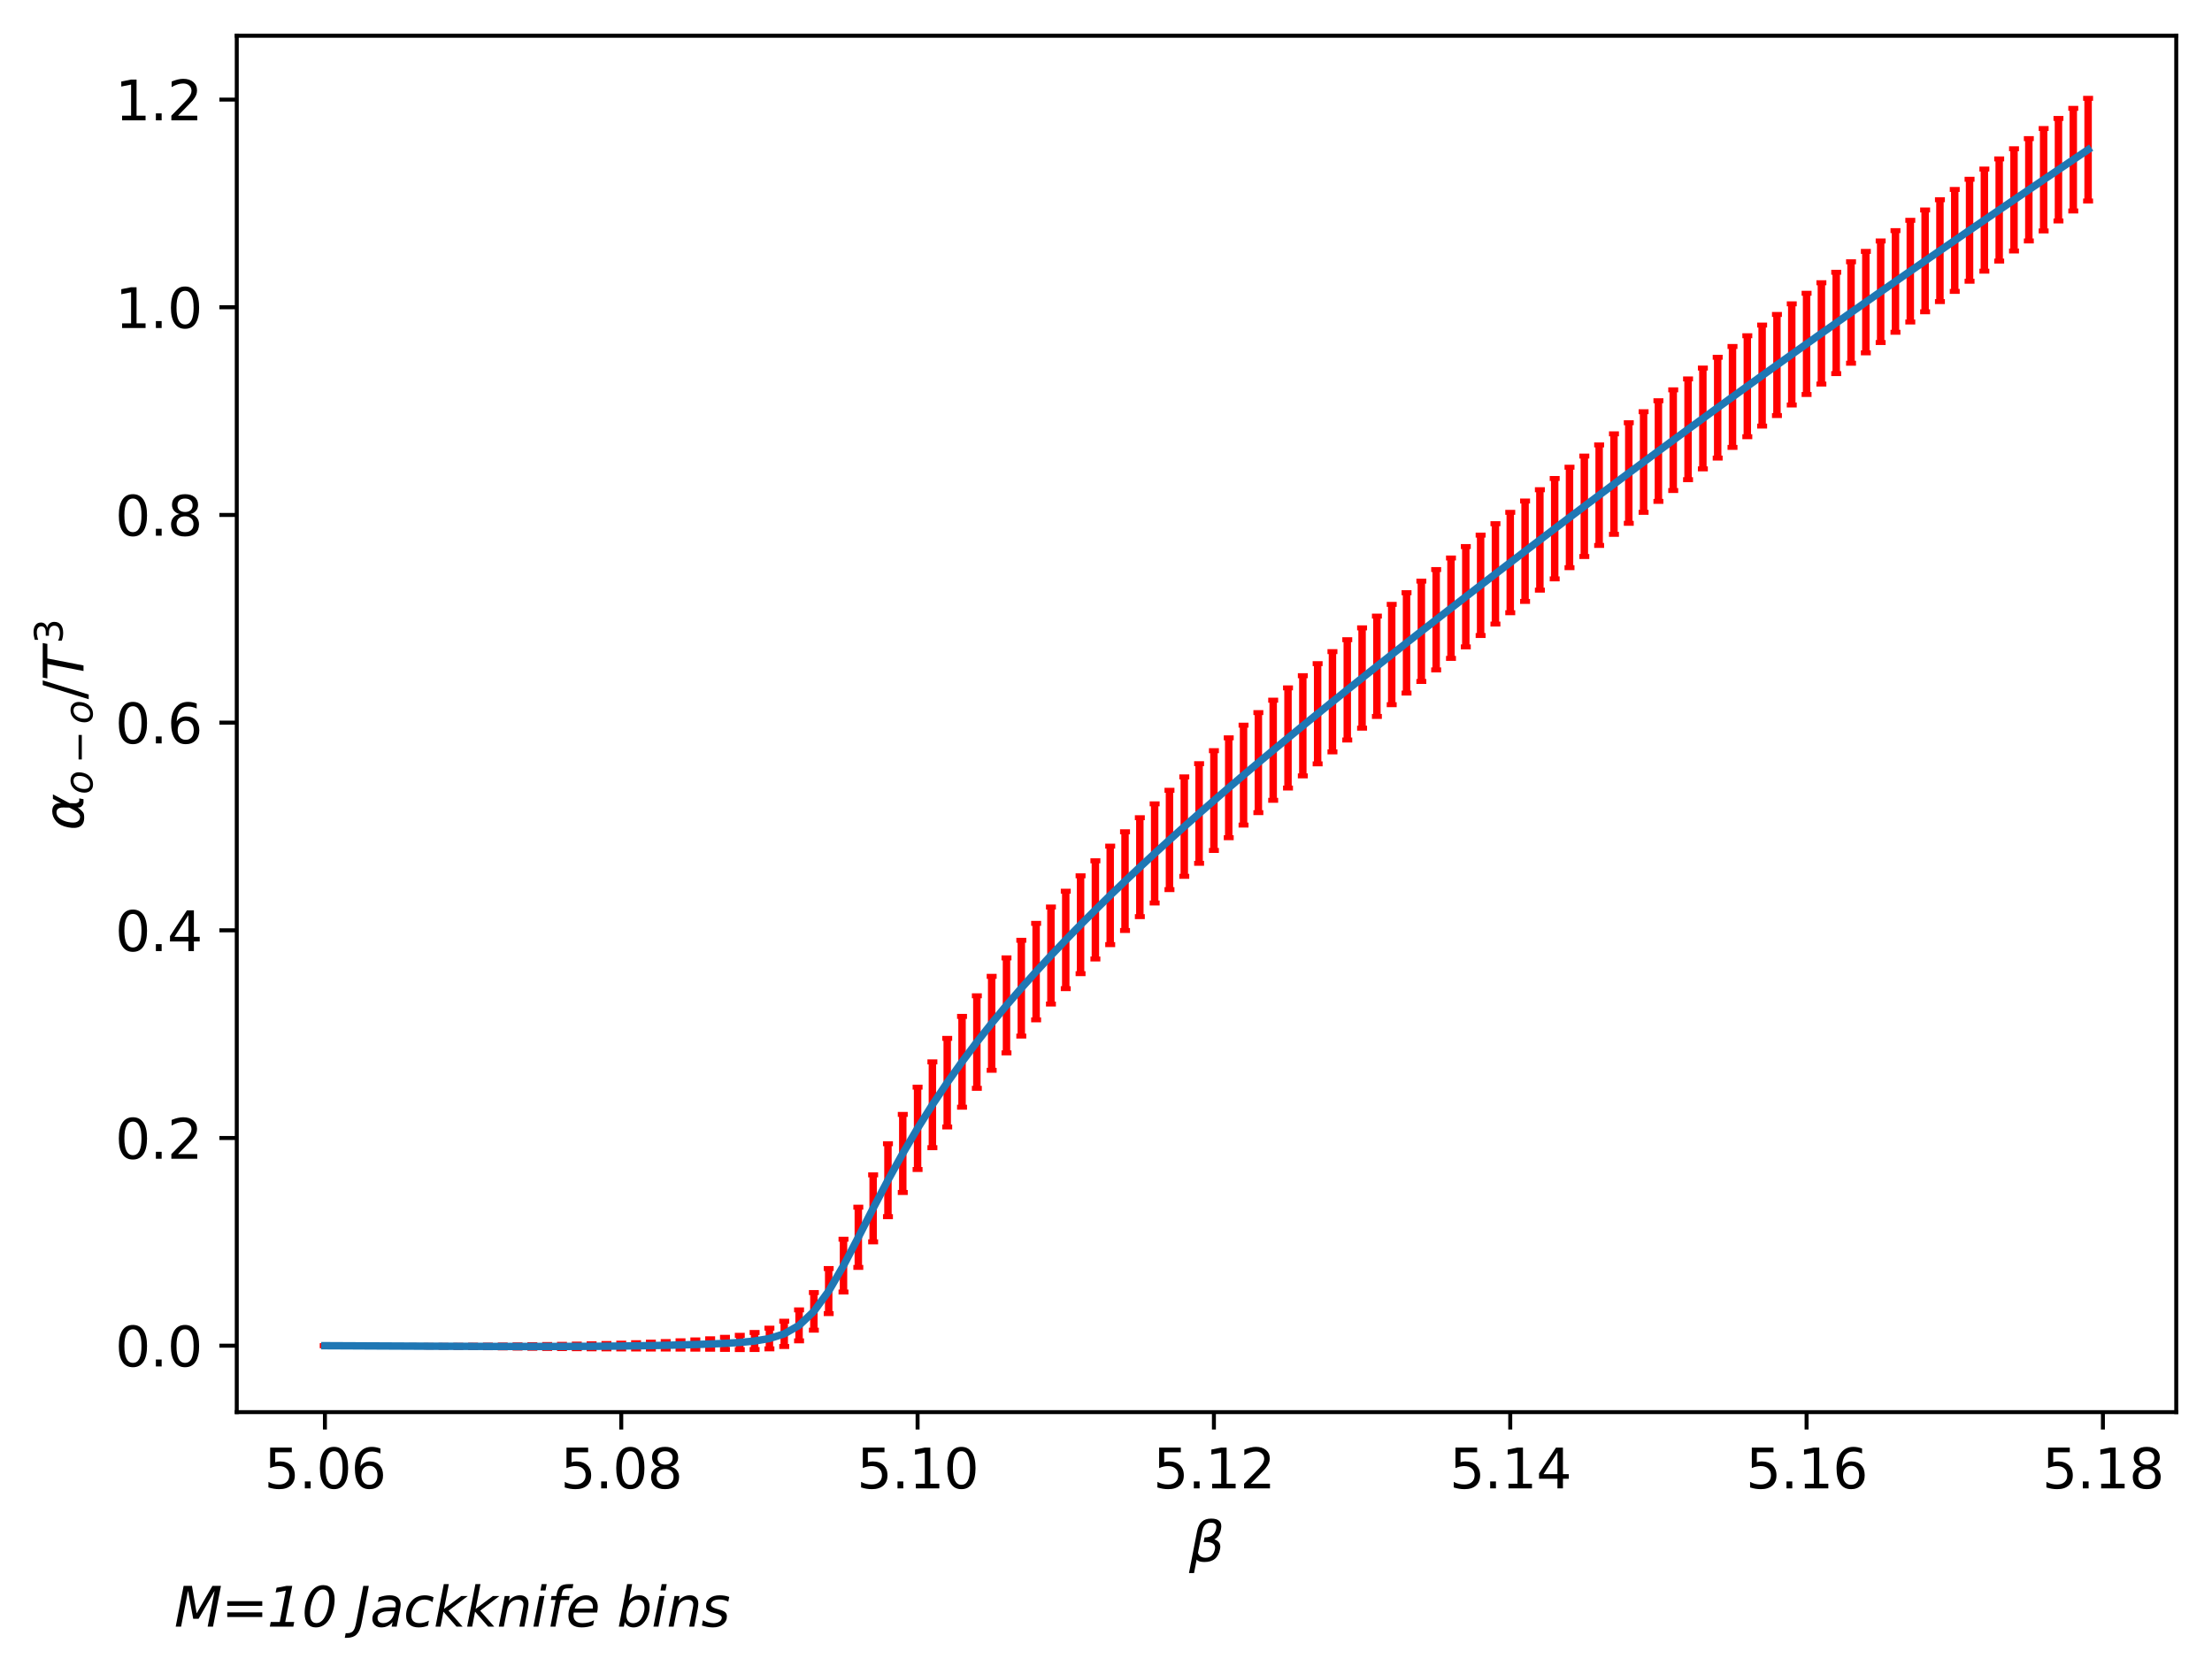 <?xml version="1.0" encoding="utf-8" standalone="no"?>
<!DOCTYPE svg PUBLIC "-//W3C//DTD SVG 1.1//EN"
  "http://www.w3.org/Graphics/SVG/1.1/DTD/svg11.dtd">
<svg xmlns:xlink="http://www.w3.org/1999/xlink" width="445.483pt" height="337.088pt" viewBox="0 0 445.483 337.088" xmlns="http://www.w3.org/2000/svg" version="1.1">
 <defs>
  <style type="text/css">*{stroke-linejoin: round; stroke-linecap: butt}</style>
 </defs>
 <g id="figure_1">
  <g id="patch_1">
   <path d="M 0 337.088 
L 445.483 337.088 
L 445.483 0 
L 0 0 
z
" style="fill: #ffffff"/>
  </g>
  <g id="axes_1">
   <g id="patch_2">
    <path d="M 47.683 284.4 
L 438.283 284.4 
L 438.283 7.2 
L 47.683 7.2 
z
" style="fill: #ffffff"/>
   </g>
   <g id="matplotlib.axis_1">
    <g id="xtick_1">
     <g id="line2d_1">
      <defs>
       <path id="m8836d62956" d="M 0 0 
L 0 3.5 
" style="stroke: #000000; stroke-width: 0.8"/>
      </defs>
      <g>
       <use xlink:href="#m8836d62956" x="65.438" y="284.4" style="stroke: #000000; stroke-width: 0.8"/>
      </g>
     </g>
     <g id="text_1">
      <!-- 5.06 -->
      <g transform="translate(53.192 299.758) scale(0.11 -0.11)">
       <defs>
        <path id="DejaVuSans-35" d="M 691 4666 
L 3169 4666 
L 3169 4134 
L 1269 4134 
L 1269 2991 
Q 1406 3038 1543 3061 
Q 1681 3084 1819 3084 
Q 2600 3084 3056 2656 
Q 3513 2228 3513 1497 
Q 3513 744 3044 326 
Q 2575 -91 1722 -91 
Q 1428 -91 1123 -41 
Q 819 9 494 109 
L 494 744 
Q 775 591 1075 516 
Q 1375 441 1709 441 
Q 2250 441 2565 725 
Q 2881 1009 2881 1497 
Q 2881 1984 2565 2268 
Q 2250 2553 1709 2553 
Q 1456 2553 1204 2497 
Q 953 2441 691 2322 
L 691 4666 
z
" transform="scale(0.016)"/>
        <path id="DejaVuSans-2e" d="M 684 794 
L 1344 794 
L 1344 0 
L 684 0 
L 684 794 
z
" transform="scale(0.016)"/>
        <path id="DejaVuSans-30" d="M 2034 4250 
Q 1547 4250 1301 3770 
Q 1056 3291 1056 2328 
Q 1056 1369 1301 889 
Q 1547 409 2034 409 
Q 2525 409 2770 889 
Q 3016 1369 3016 2328 
Q 3016 3291 2770 3770 
Q 2525 4250 2034 4250 
z
M 2034 4750 
Q 2819 4750 3233 4129 
Q 3647 3509 3647 2328 
Q 3647 1150 3233 529 
Q 2819 -91 2034 -91 
Q 1250 -91 836 529 
Q 422 1150 422 2328 
Q 422 3509 836 4129 
Q 1250 4750 2034 4750 
z
" transform="scale(0.016)"/>
        <path id="DejaVuSans-36" d="M 2113 2584 
Q 1688 2584 1439 2293 
Q 1191 2003 1191 1497 
Q 1191 994 1439 701 
Q 1688 409 2113 409 
Q 2538 409 2786 701 
Q 3034 994 3034 1497 
Q 3034 2003 2786 2293 
Q 2538 2584 2113 2584 
z
M 3366 4563 
L 3366 3988 
Q 3128 4100 2886 4159 
Q 2644 4219 2406 4219 
Q 1781 4219 1451 3797 
Q 1122 3375 1075 2522 
Q 1259 2794 1537 2939 
Q 1816 3084 2150 3084 
Q 2853 3084 3261 2657 
Q 3669 2231 3669 1497 
Q 3669 778 3244 343 
Q 2819 -91 2113 -91 
Q 1303 -91 875 529 
Q 447 1150 447 2328 
Q 447 3434 972 4092 
Q 1497 4750 2381 4750 
Q 2619 4750 2861 4703 
Q 3103 4656 3366 4563 
z
" transform="scale(0.016)"/>
       </defs>
       <use xlink:href="#DejaVuSans-35"/>
       <use xlink:href="#DejaVuSans-2e" x="63.623"/>
       <use xlink:href="#DejaVuSans-30" x="95.41"/>
       <use xlink:href="#DejaVuSans-36" x="159.033"/>
      </g>
     </g>
    </g>
    <g id="xtick_2">
     <g id="line2d_2">
      <g>
       <use xlink:href="#m8836d62956" x="125.117" y="284.4" style="stroke: #000000; stroke-width: 0.8"/>
      </g>
     </g>
     <g id="text_2">
      <!-- 5.08 -->
      <g transform="translate(112.871 299.758) scale(0.11 -0.11)">
       <defs>
        <path id="DejaVuSans-38" d="M 2034 2216 
Q 1584 2216 1326 1975 
Q 1069 1734 1069 1313 
Q 1069 891 1326 650 
Q 1584 409 2034 409 
Q 2484 409 2743 651 
Q 3003 894 3003 1313 
Q 3003 1734 2745 1975 
Q 2488 2216 2034 2216 
z
M 1403 2484 
Q 997 2584 770 2862 
Q 544 3141 544 3541 
Q 544 4100 942 4425 
Q 1341 4750 2034 4750 
Q 2731 4750 3128 4425 
Q 3525 4100 3525 3541 
Q 3525 3141 3298 2862 
Q 3072 2584 2669 2484 
Q 3125 2378 3379 2068 
Q 3634 1759 3634 1313 
Q 3634 634 3220 271 
Q 2806 -91 2034 -91 
Q 1263 -91 848 271 
Q 434 634 434 1313 
Q 434 1759 690 2068 
Q 947 2378 1403 2484 
z
M 1172 3481 
Q 1172 3119 1398 2916 
Q 1625 2713 2034 2713 
Q 2441 2713 2670 2916 
Q 2900 3119 2900 3481 
Q 2900 3844 2670 4047 
Q 2441 4250 2034 4250 
Q 1625 4250 1398 4047 
Q 1172 3844 1172 3481 
z
" transform="scale(0.016)"/>
       </defs>
       <use xlink:href="#DejaVuSans-35"/>
       <use xlink:href="#DejaVuSans-2e" x="63.623"/>
       <use xlink:href="#DejaVuSans-30" x="95.41"/>
       <use xlink:href="#DejaVuSans-38" x="159.033"/>
      </g>
     </g>
    </g>
    <g id="xtick_3">
     <g id="line2d_3">
      <g>
       <use xlink:href="#m8836d62956" x="184.796" y="284.4" style="stroke: #000000; stroke-width: 0.8"/>
      </g>
     </g>
     <g id="text_3">
      <!-- 5.10 -->
      <g transform="translate(172.55 299.758) scale(0.11 -0.11)">
       <defs>
        <path id="DejaVuSans-31" d="M 794 531 
L 1825 531 
L 1825 4091 
L 703 3866 
L 703 4441 
L 1819 4666 
L 2450 4666 
L 2450 531 
L 3481 531 
L 3481 0 
L 794 0 
L 794 531 
z
" transform="scale(0.016)"/>
       </defs>
       <use xlink:href="#DejaVuSans-35"/>
       <use xlink:href="#DejaVuSans-2e" x="63.623"/>
       <use xlink:href="#DejaVuSans-31" x="95.41"/>
       <use xlink:href="#DejaVuSans-30" x="159.033"/>
      </g>
     </g>
    </g>
    <g id="xtick_4">
     <g id="line2d_4">
      <g>
       <use xlink:href="#m8836d62956" x="244.475" y="284.4" style="stroke: #000000; stroke-width: 0.8"/>
      </g>
     </g>
     <g id="text_4">
      <!-- 5.12 -->
      <g transform="translate(232.229 299.758) scale(0.11 -0.11)">
       <defs>
        <path id="DejaVuSans-32" d="M 1228 531 
L 3431 531 
L 3431 0 
L 469 0 
L 469 531 
Q 828 903 1448 1529 
Q 2069 2156 2228 2338 
Q 2531 2678 2651 2914 
Q 2772 3150 2772 3378 
Q 2772 3750 2511 3984 
Q 2250 4219 1831 4219 
Q 1534 4219 1204 4116 
Q 875 4013 500 3803 
L 500 4441 
Q 881 4594 1212 4672 
Q 1544 4750 1819 4750 
Q 2544 4750 2975 4387 
Q 3406 4025 3406 3419 
Q 3406 3131 3298 2873 
Q 3191 2616 2906 2266 
Q 2828 2175 2409 1742 
Q 1991 1309 1228 531 
z
" transform="scale(0.016)"/>
       </defs>
       <use xlink:href="#DejaVuSans-35"/>
       <use xlink:href="#DejaVuSans-2e" x="63.623"/>
       <use xlink:href="#DejaVuSans-31" x="95.41"/>
       <use xlink:href="#DejaVuSans-32" x="159.033"/>
      </g>
     </g>
    </g>
    <g id="xtick_5">
     <g id="line2d_5">
      <g>
       <use xlink:href="#m8836d62956" x="304.155" y="284.4" style="stroke: #000000; stroke-width: 0.8"/>
      </g>
     </g>
     <g id="text_5">
      <!-- 5.14 -->
      <g transform="translate(291.908 299.758) scale(0.11 -0.11)">
       <defs>
        <path id="DejaVuSans-34" d="M 2419 4116 
L 825 1625 
L 2419 1625 
L 2419 4116 
z
M 2253 4666 
L 3047 4666 
L 3047 1625 
L 3713 1625 
L 3713 1100 
L 3047 1100 
L 3047 0 
L 2419 0 
L 2419 1100 
L 313 1100 
L 313 1709 
L 2253 4666 
z
" transform="scale(0.016)"/>
       </defs>
       <use xlink:href="#DejaVuSans-35"/>
       <use xlink:href="#DejaVuSans-2e" x="63.623"/>
       <use xlink:href="#DejaVuSans-31" x="95.41"/>
       <use xlink:href="#DejaVuSans-34" x="159.033"/>
      </g>
     </g>
    </g>
    <g id="xtick_6">
     <g id="line2d_6">
      <g>
       <use xlink:href="#m8836d62956" x="363.834" y="284.4" style="stroke: #000000; stroke-width: 0.8"/>
      </g>
     </g>
     <g id="text_6">
      <!-- 5.16 -->
      <g transform="translate(351.588 299.758) scale(0.11 -0.11)">
       <use xlink:href="#DejaVuSans-35"/>
       <use xlink:href="#DejaVuSans-2e" x="63.623"/>
       <use xlink:href="#DejaVuSans-31" x="95.41"/>
       <use xlink:href="#DejaVuSans-36" x="159.033"/>
      </g>
     </g>
    </g>
    <g id="xtick_7">
     <g id="line2d_7">
      <g>
       <use xlink:href="#m8836d62956" x="423.513" y="284.4" style="stroke: #000000; stroke-width: 0.8"/>
      </g>
     </g>
     <g id="text_7">
      <!-- 5.18 -->
      <g transform="translate(411.267 299.758) scale(0.11 -0.11)">
       <use xlink:href="#DejaVuSans-35"/>
       <use xlink:href="#DejaVuSans-2e" x="63.623"/>
       <use xlink:href="#DejaVuSans-31" x="95.41"/>
       <use xlink:href="#DejaVuSans-38" x="159.033"/>
      </g>
     </g>
    </g>
    <g id="text_8">
     <!-- $\beta$ -->
     <g transform="translate(239.463 314.516) scale(0.11 -0.11)">
      <defs>
       <path id="DejaVuSans-Oblique-3b2" d="M 872 216 
L 572 -1331 
L -6 -1331 
L 928 3478 
Q 1206 4903 2538 4903 
Q 3888 4903 3659 3700 
Q 3503 2844 2894 2531 
Q 3713 2250 3553 1416 
Q 3272 -69 1759 -66 
Q 1097 -63 872 216 
z
M 1019 966 
Q 1259 422 1875 425 
Q 2775 425 2966 1406 
Q 3138 2288 1675 2219 
L 1778 2750 
Q 2909 2731 3106 3750 
Q 3241 4438 2509 4434 
Q 1691 4434 1503 3459 
L 1019 966 
z
" transform="scale(0.016)"/>
      </defs>
      <use xlink:href="#DejaVuSans-Oblique-3b2" transform="translate(0 0.391)"/>
     </g>
    </g>
   </g>
   <g id="matplotlib.axis_2">
    <g id="ytick_1">
     <g id="line2d_8">
      <defs>
       <path id="m69003737f3" d="M 0 0 
L -3.5 0 
" style="stroke: #000000; stroke-width: 0.8"/>
      </defs>
      <g>
       <use xlink:href="#m69003737f3" x="47.683" y="271.022" style="stroke: #000000; stroke-width: 0.8"/>
      </g>
     </g>
     <g id="text_9">
      <!-- 0.0 -->
      <g transform="translate(23.19 275.201) scale(0.11 -0.11)">
       <use xlink:href="#DejaVuSans-30"/>
       <use xlink:href="#DejaVuSans-2e" x="63.623"/>
       <use xlink:href="#DejaVuSans-30" x="95.41"/>
      </g>
     </g>
    </g>
    <g id="ytick_2">
     <g id="line2d_9">
      <g>
       <use xlink:href="#m69003737f3" x="47.683" y="229.194" style="stroke: #000000; stroke-width: 0.8"/>
      </g>
     </g>
     <g id="text_10">
      <!-- 0.2 -->
      <g transform="translate(23.19 233.373) scale(0.11 -0.11)">
       <use xlink:href="#DejaVuSans-30"/>
       <use xlink:href="#DejaVuSans-2e" x="63.623"/>
       <use xlink:href="#DejaVuSans-32" x="95.41"/>
      </g>
     </g>
    </g>
    <g id="ytick_3">
     <g id="line2d_10">
      <g>
       <use xlink:href="#m69003737f3" x="47.683" y="187.366" style="stroke: #000000; stroke-width: 0.8"/>
      </g>
     </g>
     <g id="text_11">
      <!-- 0.4 -->
      <g transform="translate(23.19 191.545) scale(0.11 -0.11)">
       <use xlink:href="#DejaVuSans-30"/>
       <use xlink:href="#DejaVuSans-2e" x="63.623"/>
       <use xlink:href="#DejaVuSans-34" x="95.41"/>
      </g>
     </g>
    </g>
    <g id="ytick_4">
     <g id="line2d_11">
      <g>
       <use xlink:href="#m69003737f3" x="47.683" y="145.538" style="stroke: #000000; stroke-width: 0.8"/>
      </g>
     </g>
     <g id="text_12">
      <!-- 0.6 -->
      <g transform="translate(23.19 149.717) scale(0.11 -0.11)">
       <use xlink:href="#DejaVuSans-30"/>
       <use xlink:href="#DejaVuSans-2e" x="63.623"/>
       <use xlink:href="#DejaVuSans-36" x="95.41"/>
      </g>
     </g>
    </g>
    <g id="ytick_5">
     <g id="line2d_12">
      <g>
       <use xlink:href="#m69003737f3" x="47.683" y="103.71" style="stroke: #000000; stroke-width: 0.8"/>
      </g>
     </g>
     <g id="text_13">
      <!-- 0.8 -->
      <g transform="translate(23.19 107.889) scale(0.11 -0.11)">
       <use xlink:href="#DejaVuSans-30"/>
       <use xlink:href="#DejaVuSans-2e" x="63.623"/>
       <use xlink:href="#DejaVuSans-38" x="95.41"/>
      </g>
     </g>
    </g>
    <g id="ytick_6">
     <g id="line2d_13">
      <g>
       <use xlink:href="#m69003737f3" x="47.683" y="61.882" style="stroke: #000000; stroke-width: 0.8"/>
      </g>
     </g>
     <g id="text_14">
      <!-- 1.0 -->
      <g transform="translate(23.19 66.062) scale(0.11 -0.11)">
       <use xlink:href="#DejaVuSans-31"/>
       <use xlink:href="#DejaVuSans-2e" x="63.623"/>
       <use xlink:href="#DejaVuSans-30" x="95.41"/>
      </g>
     </g>
    </g>
    <g id="ytick_7">
     <g id="line2d_14">
      <g>
       <use xlink:href="#m69003737f3" x="47.683" y="20.055" style="stroke: #000000; stroke-width: 0.8"/>
      </g>
     </g>
     <g id="text_15">
      <!-- 1.2 -->
      <g transform="translate(23.19 24.234) scale(0.11 -0.11)">
       <use xlink:href="#DejaVuSans-31"/>
       <use xlink:href="#DejaVuSans-2e" x="63.623"/>
       <use xlink:href="#DejaVuSans-32" x="95.41"/>
      </g>
     </g>
    </g>
    <g id="text_16">
     <!-- $\alpha_{o-o}/T^3$ -->
     <g transform="translate(16.902 167.25) rotate(-90) scale(0.11 -0.11)">
      <defs>
       <path id="DejaVuSans-Oblique-3b1" d="M 2619 1628 
L 2622 2350 
Q 2625 3088 2069 3091 
Q 1653 3094 1394 2747 
Q 1069 2319 959 1747 
Q 825 1059 994 731 
Q 1169 397 1547 397 
Q 1966 397 2319 1063 
L 2619 1628 
z
M 2166 3578 
Q 3141 3594 3128 2584 
Q 3128 2584 3616 3500 
L 4128 3500 
L 3119 1603 
L 3109 919 
Q 3109 766 3194 638 
Q 3291 488 3391 488 
L 3669 488 
L 3575 0 
L 3228 0 
Q 2934 0 2722 263 
Q 2622 394 2619 669 
Q 2416 334 2066 50 
Q 1900 -81 1453 -78 
Q 722 -72 456 397 
Q 184 884 353 1747 
Q 534 2675 1009 3097 
Q 1544 3569 2166 3578 
z
" transform="scale(0.016)"/>
       <path id="DejaVuSans-Oblique-6f" d="M 1625 -91 
Q 1009 -91 651 289 
Q 294 669 294 1325 
Q 294 1706 417 2101 
Q 541 2497 738 2766 
Q 1047 3184 1428 3384 
Q 1809 3584 2291 3584 
Q 2888 3584 3255 3212 
Q 3622 2841 3622 2241 
Q 3622 1825 3500 1412 
Q 3378 1000 3181 728 
Q 2875 309 2494 109 
Q 2113 -91 1625 -91 
z
M 891 1344 
Q 891 869 1089 633 
Q 1288 397 1691 397 
Q 2269 397 2648 901 
Q 3028 1406 3028 2181 
Q 3028 2634 2825 2865 
Q 2622 3097 2228 3097 
Q 1903 3097 1650 2945 
Q 1397 2794 1197 2484 
Q 1050 2253 970 1956 
Q 891 1659 891 1344 
z
" transform="scale(0.016)"/>
       <path id="DejaVuSans-2212" d="M 678 2272 
L 4684 2272 
L 4684 1741 
L 678 1741 
L 678 2272 
z
" transform="scale(0.016)"/>
       <path id="DejaVuSans-2f" d="M 1625 4666 
L 2156 4666 
L 531 -594 
L 0 -594 
L 1625 4666 
z
" transform="scale(0.016)"/>
       <path id="DejaVuSans-Oblique-54" d="M 378 4666 
L 4325 4666 
L 4225 4134 
L 2559 4134 
L 1759 0 
L 1125 0 
L 1925 4134 
L 275 4134 
L 378 4666 
z
" transform="scale(0.016)"/>
       <path id="DejaVuSans-33" d="M 2597 2516 
Q 3050 2419 3304 2112 
Q 3559 1806 3559 1356 
Q 3559 666 3084 287 
Q 2609 -91 1734 -91 
Q 1441 -91 1130 -33 
Q 819 25 488 141 
L 488 750 
Q 750 597 1062 519 
Q 1375 441 1716 441 
Q 2309 441 2620 675 
Q 2931 909 2931 1356 
Q 2931 1769 2642 2001 
Q 2353 2234 1838 2234 
L 1294 2234 
L 1294 2753 
L 1863 2753 
Q 2328 2753 2575 2939 
Q 2822 3125 2822 3475 
Q 2822 3834 2567 4026 
Q 2313 4219 1838 4219 
Q 1578 4219 1281 4162 
Q 984 4106 628 3988 
L 628 4550 
Q 988 4650 1302 4700 
Q 1616 4750 1894 4750 
Q 2613 4750 3031 4423 
Q 3450 4097 3450 3541 
Q 3450 3153 3228 2886 
Q 3006 2619 2597 2516 
z
" transform="scale(0.016)"/>
      </defs>
      <use xlink:href="#DejaVuSans-Oblique-3b1" transform="translate(0 0.766)"/>
      <use xlink:href="#DejaVuSans-Oblique-6f" transform="translate(65.918 -15.641) scale(0.7)"/>
      <use xlink:href="#DejaVuSans-2212" transform="translate(122.383 -15.641) scale(0.7)"/>
      <use xlink:href="#DejaVuSans-Oblique-6f" transform="translate(194.673 -15.641) scale(0.7)"/>
      <use xlink:href="#DejaVuSans-2f" transform="translate(240.234 0.766)"/>
      <use xlink:href="#DejaVuSans-Oblique-54" transform="translate(273.926 0.766)"/>
      <use xlink:href="#DejaVuSans-33" transform="translate(342.027 39.047) scale(0.7)"/>
     </g>
    </g>
   </g>
   <g id="LineCollection_1">
    <path d="M 65.438 271.022 
L 65.438 271.022 
" clip-path="url(#pbbd5ebe7f2)" style="fill: none; stroke: #ff0000; stroke-width: 1.5"/>
    <path d="M 68.422 271.057 
L 68.422 271.014 
" clip-path="url(#pbbd5ebe7f2)" style="fill: none; stroke: #ff0000; stroke-width: 1.5"/>
    <path d="M 71.406 271.094 
L 71.406 271.007 
" clip-path="url(#pbbd5ebe7f2)" style="fill: none; stroke: #ff0000; stroke-width: 1.5"/>
    <path d="M 74.39 271.131 
L 74.39 270.999 
" clip-path="url(#pbbd5ebe7f2)" style="fill: none; stroke: #ff0000; stroke-width: 1.5"/>
    <path d="M 77.374 271.168 
L 77.374 270.991 
" clip-path="url(#pbbd5ebe7f2)" style="fill: none; stroke: #ff0000; stroke-width: 1.5"/>
    <path d="M 80.358 271.206 
L 80.358 270.982 
" clip-path="url(#pbbd5ebe7f2)" style="fill: none; stroke: #ff0000; stroke-width: 1.5"/>
    <path d="M 83.342 271.244 
L 83.342 270.972 
" clip-path="url(#pbbd5ebe7f2)" style="fill: none; stroke: #ff0000; stroke-width: 1.5"/>
    <path d="M 86.326 271.283 
L 86.326 270.961 
" clip-path="url(#pbbd5ebe7f2)" style="fill: none; stroke: #ff0000; stroke-width: 1.5"/>
    <path d="M 89.31 271.321 
L 89.31 270.949 
" clip-path="url(#pbbd5ebe7f2)" style="fill: none; stroke: #ff0000; stroke-width: 1.5"/>
    <path d="M 92.294 271.36 
L 92.294 270.935 
" clip-path="url(#pbbd5ebe7f2)" style="fill: none; stroke: #ff0000; stroke-width: 1.5"/>
    <path d="M 95.278 271.398 
L 95.278 270.918 
" clip-path="url(#pbbd5ebe7f2)" style="fill: none; stroke: #ff0000; stroke-width: 1.5"/>
    <path d="M 98.262 271.436 
L 98.262 270.9 
" clip-path="url(#pbbd5ebe7f2)" style="fill: none; stroke: #ff0000; stroke-width: 1.5"/>
    <path d="M 101.245 271.472 
L 101.245 270.878 
" clip-path="url(#pbbd5ebe7f2)" style="fill: none; stroke: #ff0000; stroke-width: 1.5"/>
    <path d="M 104.229 271.508 
L 104.229 270.852 
" clip-path="url(#pbbd5ebe7f2)" style="fill: none; stroke: #ff0000; stroke-width: 1.5"/>
    <path d="M 107.213 271.541 
L 107.213 270.822 
" clip-path="url(#pbbd5ebe7f2)" style="fill: none; stroke: #ff0000; stroke-width: 1.5"/>
    <path d="M 110.197 271.572 
L 110.197 270.787 
" clip-path="url(#pbbd5ebe7f2)" style="fill: none; stroke: #ff0000; stroke-width: 1.5"/>
    <path d="M 113.181 271.6 
L 113.181 270.747 
" clip-path="url(#pbbd5ebe7f2)" style="fill: none; stroke: #ff0000; stroke-width: 1.5"/>
    <path d="M 116.165 271.624 
L 116.165 270.7 
" clip-path="url(#pbbd5ebe7f2)" style="fill: none; stroke: #ff0000; stroke-width: 1.5"/>
    <path d="M 119.149 271.645 
L 119.149 270.644 
" clip-path="url(#pbbd5ebe7f2)" style="fill: none; stroke: #ff0000; stroke-width: 1.5"/>
    <path d="M 122.133 271.662 
L 122.133 270.58 
" clip-path="url(#pbbd5ebe7f2)" style="fill: none; stroke: #ff0000; stroke-width: 1.5"/>
    <path d="M 125.117 271.675 
L 125.117 270.504 
" clip-path="url(#pbbd5ebe7f2)" style="fill: none; stroke: #ff0000; stroke-width: 1.5"/>
    <path d="M 128.101 271.684 
L 128.101 270.415 
" clip-path="url(#pbbd5ebe7f2)" style="fill: none; stroke: #ff0000; stroke-width: 1.5"/>
    <path d="M 131.085 271.691 
L 131.085 270.31 
" clip-path="url(#pbbd5ebe7f2)" style="fill: none; stroke: #ff0000; stroke-width: 1.5"/>
    <path d="M 134.069 271.696 
L 134.069 270.185 
" clip-path="url(#pbbd5ebe7f2)" style="fill: none; stroke: #ff0000; stroke-width: 1.5"/>
    <path d="M 137.053 271.703 
L 137.053 270.035 
" clip-path="url(#pbbd5ebe7f2)" style="fill: none; stroke: #ff0000; stroke-width: 1.5"/>
    <path d="M 140.037 271.715 
L 140.037 269.852 
" clip-path="url(#pbbd5ebe7f2)" style="fill: none; stroke: #ff0000; stroke-width: 1.5"/>
    <path d="M 143.021 271.736 
L 143.021 269.625 
" clip-path="url(#pbbd5ebe7f2)" style="fill: none; stroke: #ff0000; stroke-width: 1.5"/>
    <path d="M 146.005 271.768 
L 146.005 269.331 
" clip-path="url(#pbbd5ebe7f2)" style="fill: none; stroke: #ff0000; stroke-width: 1.5"/>
    <path d="M 148.989 271.8 
L 148.989 268.935 
" clip-path="url(#pbbd5ebe7f2)" style="fill: none; stroke: #ff0000; stroke-width: 1.5"/>
    <path d="M 151.973 271.796 
L 151.973 268.365 
" clip-path="url(#pbbd5ebe7f2)" style="fill: none; stroke: #ff0000; stroke-width: 1.5"/>
    <path d="M 154.957 271.658 
L 154.957 267.491 
" clip-path="url(#pbbd5ebe7f2)" style="fill: none; stroke: #ff0000; stroke-width: 1.5"/>
    <path d="M 157.941 271.183 
L 157.941 266.086 
" clip-path="url(#pbbd5ebe7f2)" style="fill: none; stroke: #ff0000; stroke-width: 1.5"/>
    <path d="M 160.925 270.045 
L 160.925 263.812 
" clip-path="url(#pbbd5ebe7f2)" style="fill: none; stroke: #ff0000; stroke-width: 1.5"/>
    <path d="M 163.909 267.893 
L 163.909 260.318 
" clip-path="url(#pbbd5ebe7f2)" style="fill: none; stroke: #ff0000; stroke-width: 1.5"/>
    <path d="M 166.893 264.56 
L 166.893 255.481 
" clip-path="url(#pbbd5ebe7f2)" style="fill: none; stroke: #ff0000; stroke-width: 1.5"/>
    <path d="M 169.876 260.212 
L 169.876 249.577 
" clip-path="url(#pbbd5ebe7f2)" style="fill: none; stroke: #ff0000; stroke-width: 1.5"/>
    <path d="M 172.86 255.256 
L 172.86 243.128 
" clip-path="url(#pbbd5ebe7f2)" style="fill: none; stroke: #ff0000; stroke-width: 1.5"/>
    <path d="M 175.844 250.106 
L 175.844 236.615 
" clip-path="url(#pbbd5ebe7f2)" style="fill: none; stroke: #ff0000; stroke-width: 1.5"/>
    <path d="M 178.828 245.033 
L 178.828 230.341 
" clip-path="url(#pbbd5ebe7f2)" style="fill: none; stroke: #ff0000; stroke-width: 1.5"/>
    <path d="M 181.812 240.163 
L 181.812 224.443 
" clip-path="url(#pbbd5ebe7f2)" style="fill: none; stroke: #ff0000; stroke-width: 1.5"/>
    <path d="M 184.796 235.532 
L 184.796 218.955 
" clip-path="url(#pbbd5ebe7f2)" style="fill: none; stroke: #ff0000; stroke-width: 1.5"/>
    <path d="M 187.78 231.139 
L 187.78 213.861 
" clip-path="url(#pbbd5ebe7f2)" style="fill: none; stroke: #ff0000; stroke-width: 1.5"/>
    <path d="M 190.764 226.966 
L 190.764 209.124 
" clip-path="url(#pbbd5ebe7f2)" style="fill: none; stroke: #ff0000; stroke-width: 1.5"/>
    <path d="M 193.748 222.99 
L 193.748 204.702 
" clip-path="url(#pbbd5ebe7f2)" style="fill: none; stroke: #ff0000; stroke-width: 1.5"/>
    <path d="M 196.732 219.192 
L 196.732 200.552 
" clip-path="url(#pbbd5ebe7f2)" style="fill: none; stroke: #ff0000; stroke-width: 1.5"/>
    <path d="M 199.716 215.551 
L 199.716 196.636 
" clip-path="url(#pbbd5ebe7f2)" style="fill: none; stroke: #ff0000; stroke-width: 1.5"/>
    <path d="M 202.7 212.048 
L 202.7 192.918 
" clip-path="url(#pbbd5ebe7f2)" style="fill: none; stroke: #ff0000; stroke-width: 1.5"/>
    <path d="M 205.684 208.667 
L 205.684 189.368 
" clip-path="url(#pbbd5ebe7f2)" style="fill: none; stroke: #ff0000; stroke-width: 1.5"/>
    <path d="M 208.668 205.393 
L 208.668 185.959 
" clip-path="url(#pbbd5ebe7f2)" style="fill: none; stroke: #ff0000; stroke-width: 1.5"/>
    <path d="M 211.652 202.213 
L 211.652 182.67 
" clip-path="url(#pbbd5ebe7f2)" style="fill: none; stroke: #ff0000; stroke-width: 1.5"/>
    <path d="M 214.636 199.117 
L 214.636 179.483 
" clip-path="url(#pbbd5ebe7f2)" style="fill: none; stroke: #ff0000; stroke-width: 1.5"/>
    <path d="M 217.62 196.095 
L 217.62 176.385 
" clip-path="url(#pbbd5ebe7f2)" style="fill: none; stroke: #ff0000; stroke-width: 1.5"/>
    <path d="M 220.604 193.139 
L 220.604 173.364 
" clip-path="url(#pbbd5ebe7f2)" style="fill: none; stroke: #ff0000; stroke-width: 1.5"/>
    <path d="M 223.588 190.244 
L 223.588 170.411 
" clip-path="url(#pbbd5ebe7f2)" style="fill: none; stroke: #ff0000; stroke-width: 1.5"/>
    <path d="M 226.572 187.403 
L 226.572 167.519 
" clip-path="url(#pbbd5ebe7f2)" style="fill: none; stroke: #ff0000; stroke-width: 1.5"/>
    <path d="M 229.556 184.612 
L 229.556 164.683 
" clip-path="url(#pbbd5ebe7f2)" style="fill: none; stroke: #ff0000; stroke-width: 1.5"/>
    <path d="M 232.54 181.866 
L 232.54 161.897 
" clip-path="url(#pbbd5ebe7f2)" style="fill: none; stroke: #ff0000; stroke-width: 1.5"/>
    <path d="M 235.524 179.163 
L 235.524 159.158 
" clip-path="url(#pbbd5ebe7f2)" style="fill: none; stroke: #ff0000; stroke-width: 1.5"/>
    <path d="M 238.508 176.499 
L 238.508 156.462 
" clip-path="url(#pbbd5ebe7f2)" style="fill: none; stroke: #ff0000; stroke-width: 1.5"/>
    <path d="M 241.491 173.87 
L 241.491 153.805 
" clip-path="url(#pbbd5ebe7f2)" style="fill: none; stroke: #ff0000; stroke-width: 1.5"/>
    <path d="M 244.475 171.275 
L 244.475 151.185 
" clip-path="url(#pbbd5ebe7f2)" style="fill: none; stroke: #ff0000; stroke-width: 1.5"/>
    <path d="M 247.459 168.71 
L 247.459 148.599 
" clip-path="url(#pbbd5ebe7f2)" style="fill: none; stroke: #ff0000; stroke-width: 1.5"/>
    <path d="M 250.443 166.174 
L 250.443 146.044 
" clip-path="url(#pbbd5ebe7f2)" style="fill: none; stroke: #ff0000; stroke-width: 1.5"/>
    <path d="M 253.427 163.664 
L 253.427 143.518 
" clip-path="url(#pbbd5ebe7f2)" style="fill: none; stroke: #ff0000; stroke-width: 1.5"/>
    <path d="M 256.411 161.177 
L 256.411 141.017 
" clip-path="url(#pbbd5ebe7f2)" style="fill: none; stroke: #ff0000; stroke-width: 1.5"/>
    <path d="M 259.395 158.712 
L 259.395 138.541 
" clip-path="url(#pbbd5ebe7f2)" style="fill: none; stroke: #ff0000; stroke-width: 1.5"/>
    <path d="M 262.379 156.267 
L 262.379 136.087 
" clip-path="url(#pbbd5ebe7f2)" style="fill: none; stroke: #ff0000; stroke-width: 1.5"/>
    <path d="M 265.363 153.841 
L 265.363 133.652 
" clip-path="url(#pbbd5ebe7f2)" style="fill: none; stroke: #ff0000; stroke-width: 1.5"/>
    <path d="M 268.347 151.43 
L 268.347 131.236 
" clip-path="url(#pbbd5ebe7f2)" style="fill: none; stroke: #ff0000; stroke-width: 1.5"/>
    <path d="M 271.331 149.035 
L 271.331 128.836 
" clip-path="url(#pbbd5ebe7f2)" style="fill: none; stroke: #ff0000; stroke-width: 1.5"/>
    <path d="M 274.315 146.654 
L 274.315 126.451 
" clip-path="url(#pbbd5ebe7f2)" style="fill: none; stroke: #ff0000; stroke-width: 1.5"/>
    <path d="M 277.299 144.286 
L 277.299 124.079 
" clip-path="url(#pbbd5ebe7f2)" style="fill: none; stroke: #ff0000; stroke-width: 1.5"/>
    <path d="M 280.283 141.928 
L 280.283 121.72 
" clip-path="url(#pbbd5ebe7f2)" style="fill: none; stroke: #ff0000; stroke-width: 1.5"/>
    <path d="M 283.267 139.582 
L 283.267 119.371 
" clip-path="url(#pbbd5ebe7f2)" style="fill: none; stroke: #ff0000; stroke-width: 1.5"/>
    <path d="M 286.251 137.245 
L 286.251 117.033 
" clip-path="url(#pbbd5ebe7f2)" style="fill: none; stroke: #ff0000; stroke-width: 1.5"/>
    <path d="M 289.235 134.917 
L 289.235 114.705 
" clip-path="url(#pbbd5ebe7f2)" style="fill: none; stroke: #ff0000; stroke-width: 1.5"/>
    <path d="M 292.219 132.598 
L 292.219 112.385 
" clip-path="url(#pbbd5ebe7f2)" style="fill: none; stroke: #ff0000; stroke-width: 1.5"/>
    <path d="M 295.203 130.288 
L 295.203 110.073 
" clip-path="url(#pbbd5ebe7f2)" style="fill: none; stroke: #ff0000; stroke-width: 1.5"/>
    <path d="M 298.187 127.985 
L 298.187 107.769 
" clip-path="url(#pbbd5ebe7f2)" style="fill: none; stroke: #ff0000; stroke-width: 1.5"/>
    <path d="M 301.171 125.69 
L 301.171 105.473 
" clip-path="url(#pbbd5ebe7f2)" style="fill: none; stroke: #ff0000; stroke-width: 1.5"/>
    <path d="M 304.155 123.403 
L 304.155 103.184 
" clip-path="url(#pbbd5ebe7f2)" style="fill: none; stroke: #ff0000; stroke-width: 1.5"/>
    <path d="M 307.139 121.123 
L 307.139 100.903 
" clip-path="url(#pbbd5ebe7f2)" style="fill: none; stroke: #ff0000; stroke-width: 1.5"/>
    <path d="M 310.122 118.851 
L 310.122 98.629 
" clip-path="url(#pbbd5ebe7f2)" style="fill: none; stroke: #ff0000; stroke-width: 1.5"/>
    <path d="M 313.106 116.588 
L 313.106 96.362 
" clip-path="url(#pbbd5ebe7f2)" style="fill: none; stroke: #ff0000; stroke-width: 1.5"/>
    <path d="M 316.09 114.332 
L 316.09 94.102 
" clip-path="url(#pbbd5ebe7f2)" style="fill: none; stroke: #ff0000; stroke-width: 1.5"/>
    <path d="M 319.074 112.084 
L 319.074 91.851 
" clip-path="url(#pbbd5ebe7f2)" style="fill: none; stroke: #ff0000; stroke-width: 1.5"/>
    <path d="M 322.058 109.846 
L 322.058 89.606 
" clip-path="url(#pbbd5ebe7f2)" style="fill: none; stroke: #ff0000; stroke-width: 1.5"/>
    <path d="M 325.042 107.615 
L 325.042 87.37 
" clip-path="url(#pbbd5ebe7f2)" style="fill: none; stroke: #ff0000; stroke-width: 1.5"/>
    <path d="M 328.026 105.394 
L 328.026 85.142 
" clip-path="url(#pbbd5ebe7f2)" style="fill: none; stroke: #ff0000; stroke-width: 1.5"/>
    <path d="M 331.01 103.182 
L 331.01 82.922 
" clip-path="url(#pbbd5ebe7f2)" style="fill: none; stroke: #ff0000; stroke-width: 1.5"/>
    <path d="M 333.994 100.979 
L 333.994 80.711 
" clip-path="url(#pbbd5ebe7f2)" style="fill: none; stroke: #ff0000; stroke-width: 1.5"/>
    <path d="M 336.978 98.786 
L 336.978 78.508 
" clip-path="url(#pbbd5ebe7f2)" style="fill: none; stroke: #ff0000; stroke-width: 1.5"/>
    <path d="M 339.962 96.602 
L 339.962 76.314 
" clip-path="url(#pbbd5ebe7f2)" style="fill: none; stroke: #ff0000; stroke-width: 1.5"/>
    <path d="M 342.946 94.427 
L 342.946 74.128 
" clip-path="url(#pbbd5ebe7f2)" style="fill: none; stroke: #ff0000; stroke-width: 1.5"/>
    <path d="M 345.93 92.261 
L 345.93 71.951 
" clip-path="url(#pbbd5ebe7f2)" style="fill: none; stroke: #ff0000; stroke-width: 1.5"/>
    <path d="M 348.914 90.105 
L 348.914 69.782 
" clip-path="url(#pbbd5ebe7f2)" style="fill: none; stroke: #ff0000; stroke-width: 1.5"/>
    <path d="M 351.898 87.957 
L 351.898 67.623 
" clip-path="url(#pbbd5ebe7f2)" style="fill: none; stroke: #ff0000; stroke-width: 1.5"/>
    <path d="M 354.882 85.818 
L 354.882 65.471 
" clip-path="url(#pbbd5ebe7f2)" style="fill: none; stroke: #ff0000; stroke-width: 1.5"/>
    <path d="M 357.866 83.688 
L 357.866 63.328 
" clip-path="url(#pbbd5ebe7f2)" style="fill: none; stroke: #ff0000; stroke-width: 1.5"/>
    <path d="M 360.85 81.566 
L 360.85 61.192 
" clip-path="url(#pbbd5ebe7f2)" style="fill: none; stroke: #ff0000; stroke-width: 1.5"/>
    <path d="M 363.834 79.451 
L 363.834 59.065 
" clip-path="url(#pbbd5ebe7f2)" style="fill: none; stroke: #ff0000; stroke-width: 1.5"/>
    <path d="M 366.818 77.345 
L 366.818 56.944 
" clip-path="url(#pbbd5ebe7f2)" style="fill: none; stroke: #ff0000; stroke-width: 1.5"/>
    <path d="M 369.802 75.245 
L 369.802 54.832 
" clip-path="url(#pbbd5ebe7f2)" style="fill: none; stroke: #ff0000; stroke-width: 1.5"/>
    <path d="M 372.786 73.153 
L 372.786 52.726 
" clip-path="url(#pbbd5ebe7f2)" style="fill: none; stroke: #ff0000; stroke-width: 1.5"/>
    <path d="M 375.77 71.068 
L 375.77 50.627 
" clip-path="url(#pbbd5ebe7f2)" style="fill: none; stroke: #ff0000; stroke-width: 1.5"/>
    <path d="M 378.753 68.989 
L 378.753 48.534 
" clip-path="url(#pbbd5ebe7f2)" style="fill: none; stroke: #ff0000; stroke-width: 1.5"/>
    <path d="M 381.737 66.917 
L 381.737 46.448 
" clip-path="url(#pbbd5ebe7f2)" style="fill: none; stroke: #ff0000; stroke-width: 1.5"/>
    <path d="M 384.721 64.851 
L 384.721 44.368 
" clip-path="url(#pbbd5ebe7f2)" style="fill: none; stroke: #ff0000; stroke-width: 1.5"/>
    <path d="M 387.705 62.791 
L 387.705 42.294 
" clip-path="url(#pbbd5ebe7f2)" style="fill: none; stroke: #ff0000; stroke-width: 1.5"/>
    <path d="M 390.689 60.737 
L 390.689 40.225 
" clip-path="url(#pbbd5ebe7f2)" style="fill: none; stroke: #ff0000; stroke-width: 1.5"/>
    <path d="M 393.673 58.689 
L 393.673 38.162 
" clip-path="url(#pbbd5ebe7f2)" style="fill: none; stroke: #ff0000; stroke-width: 1.5"/>
    <path d="M 396.657 56.646 
L 396.657 36.103 
" clip-path="url(#pbbd5ebe7f2)" style="fill: none; stroke: #ff0000; stroke-width: 1.5"/>
    <path d="M 399.641 54.608 
L 399.641 34.05 
" clip-path="url(#pbbd5ebe7f2)" style="fill: none; stroke: #ff0000; stroke-width: 1.5"/>
    <path d="M 402.625 52.576 
L 402.625 32.001 
" clip-path="url(#pbbd5ebe7f2)" style="fill: none; stroke: #ff0000; stroke-width: 1.5"/>
    <path d="M 405.609 50.549 
L 405.609 29.957 
" clip-path="url(#pbbd5ebe7f2)" style="fill: none; stroke: #ff0000; stroke-width: 1.5"/>
    <path d="M 408.593 48.527 
L 408.593 27.917 
" clip-path="url(#pbbd5ebe7f2)" style="fill: none; stroke: #ff0000; stroke-width: 1.5"/>
    <path d="M 411.577 46.51 
L 411.577 25.882 
" clip-path="url(#pbbd5ebe7f2)" style="fill: none; stroke: #ff0000; stroke-width: 1.5"/>
    <path d="M 414.561 44.497 
L 414.561 23.851 
" clip-path="url(#pbbd5ebe7f2)" style="fill: none; stroke: #ff0000; stroke-width: 1.5"/>
    <path d="M 417.545 42.488 
L 417.545 21.823 
" clip-path="url(#pbbd5ebe7f2)" style="fill: none; stroke: #ff0000; stroke-width: 1.5"/>
    <path d="M 420.529 40.484 
L 420.529 19.8 
" clip-path="url(#pbbd5ebe7f2)" style="fill: none; stroke: #ff0000; stroke-width: 1.5"/>
   </g>
   <g id="line2d_15">
    <defs>
     <path id="m06e63c194d" d="M 1 0 
L -1 -0 
" style="stroke: #ff0000"/>
    </defs>
    <g clip-path="url(#pbbd5ebe7f2)">
     <use xlink:href="#m06e63c194d" x="65.438" y="271.022" style="fill: #ff0000; stroke: #ff0000"/>
     <use xlink:href="#m06e63c194d" x="68.422" y="271.057" style="fill: #ff0000; stroke: #ff0000"/>
     <use xlink:href="#m06e63c194d" x="71.406" y="271.094" style="fill: #ff0000; stroke: #ff0000"/>
     <use xlink:href="#m06e63c194d" x="74.39" y="271.131" style="fill: #ff0000; stroke: #ff0000"/>
     <use xlink:href="#m06e63c194d" x="77.374" y="271.168" style="fill: #ff0000; stroke: #ff0000"/>
     <use xlink:href="#m06e63c194d" x="80.358" y="271.206" style="fill: #ff0000; stroke: #ff0000"/>
     <use xlink:href="#m06e63c194d" x="83.342" y="271.244" style="fill: #ff0000; stroke: #ff0000"/>
     <use xlink:href="#m06e63c194d" x="86.326" y="271.283" style="fill: #ff0000; stroke: #ff0000"/>
     <use xlink:href="#m06e63c194d" x="89.31" y="271.321" style="fill: #ff0000; stroke: #ff0000"/>
     <use xlink:href="#m06e63c194d" x="92.294" y="271.36" style="fill: #ff0000; stroke: #ff0000"/>
     <use xlink:href="#m06e63c194d" x="95.278" y="271.398" style="fill: #ff0000; stroke: #ff0000"/>
     <use xlink:href="#m06e63c194d" x="98.262" y="271.436" style="fill: #ff0000; stroke: #ff0000"/>
     <use xlink:href="#m06e63c194d" x="101.245" y="271.472" style="fill: #ff0000; stroke: #ff0000"/>
     <use xlink:href="#m06e63c194d" x="104.229" y="271.508" style="fill: #ff0000; stroke: #ff0000"/>
     <use xlink:href="#m06e63c194d" x="107.213" y="271.541" style="fill: #ff0000; stroke: #ff0000"/>
     <use xlink:href="#m06e63c194d" x="110.197" y="271.572" style="fill: #ff0000; stroke: #ff0000"/>
     <use xlink:href="#m06e63c194d" x="113.181" y="271.6" style="fill: #ff0000; stroke: #ff0000"/>
     <use xlink:href="#m06e63c194d" x="116.165" y="271.624" style="fill: #ff0000; stroke: #ff0000"/>
     <use xlink:href="#m06e63c194d" x="119.149" y="271.645" style="fill: #ff0000; stroke: #ff0000"/>
     <use xlink:href="#m06e63c194d" x="122.133" y="271.662" style="fill: #ff0000; stroke: #ff0000"/>
     <use xlink:href="#m06e63c194d" x="125.117" y="271.675" style="fill: #ff0000; stroke: #ff0000"/>
     <use xlink:href="#m06e63c194d" x="128.101" y="271.684" style="fill: #ff0000; stroke: #ff0000"/>
     <use xlink:href="#m06e63c194d" x="131.085" y="271.691" style="fill: #ff0000; stroke: #ff0000"/>
     <use xlink:href="#m06e63c194d" x="134.069" y="271.696" style="fill: #ff0000; stroke: #ff0000"/>
     <use xlink:href="#m06e63c194d" x="137.053" y="271.703" style="fill: #ff0000; stroke: #ff0000"/>
     <use xlink:href="#m06e63c194d" x="140.037" y="271.715" style="fill: #ff0000; stroke: #ff0000"/>
     <use xlink:href="#m06e63c194d" x="143.021" y="271.736" style="fill: #ff0000; stroke: #ff0000"/>
     <use xlink:href="#m06e63c194d" x="146.005" y="271.768" style="fill: #ff0000; stroke: #ff0000"/>
     <use xlink:href="#m06e63c194d" x="148.989" y="271.8" style="fill: #ff0000; stroke: #ff0000"/>
     <use xlink:href="#m06e63c194d" x="151.973" y="271.796" style="fill: #ff0000; stroke: #ff0000"/>
     <use xlink:href="#m06e63c194d" x="154.957" y="271.658" style="fill: #ff0000; stroke: #ff0000"/>
     <use xlink:href="#m06e63c194d" x="157.941" y="271.183" style="fill: #ff0000; stroke: #ff0000"/>
     <use xlink:href="#m06e63c194d" x="160.925" y="270.045" style="fill: #ff0000; stroke: #ff0000"/>
     <use xlink:href="#m06e63c194d" x="163.909" y="267.893" style="fill: #ff0000; stroke: #ff0000"/>
     <use xlink:href="#m06e63c194d" x="166.893" y="264.56" style="fill: #ff0000; stroke: #ff0000"/>
     <use xlink:href="#m06e63c194d" x="169.876" y="260.212" style="fill: #ff0000; stroke: #ff0000"/>
     <use xlink:href="#m06e63c194d" x="172.86" y="255.256" style="fill: #ff0000; stroke: #ff0000"/>
     <use xlink:href="#m06e63c194d" x="175.844" y="250.106" style="fill: #ff0000; stroke: #ff0000"/>
     <use xlink:href="#m06e63c194d" x="178.828" y="245.033" style="fill: #ff0000; stroke: #ff0000"/>
     <use xlink:href="#m06e63c194d" x="181.812" y="240.163" style="fill: #ff0000; stroke: #ff0000"/>
     <use xlink:href="#m06e63c194d" x="184.796" y="235.532" style="fill: #ff0000; stroke: #ff0000"/>
     <use xlink:href="#m06e63c194d" x="187.78" y="231.139" style="fill: #ff0000; stroke: #ff0000"/>
     <use xlink:href="#m06e63c194d" x="190.764" y="226.966" style="fill: #ff0000; stroke: #ff0000"/>
     <use xlink:href="#m06e63c194d" x="193.748" y="222.99" style="fill: #ff0000; stroke: #ff0000"/>
     <use xlink:href="#m06e63c194d" x="196.732" y="219.192" style="fill: #ff0000; stroke: #ff0000"/>
     <use xlink:href="#m06e63c194d" x="199.716" y="215.551" style="fill: #ff0000; stroke: #ff0000"/>
     <use xlink:href="#m06e63c194d" x="202.7" y="212.048" style="fill: #ff0000; stroke: #ff0000"/>
     <use xlink:href="#m06e63c194d" x="205.684" y="208.667" style="fill: #ff0000; stroke: #ff0000"/>
     <use xlink:href="#m06e63c194d" x="208.668" y="205.393" style="fill: #ff0000; stroke: #ff0000"/>
     <use xlink:href="#m06e63c194d" x="211.652" y="202.213" style="fill: #ff0000; stroke: #ff0000"/>
     <use xlink:href="#m06e63c194d" x="214.636" y="199.117" style="fill: #ff0000; stroke: #ff0000"/>
     <use xlink:href="#m06e63c194d" x="217.62" y="196.095" style="fill: #ff0000; stroke: #ff0000"/>
     <use xlink:href="#m06e63c194d" x="220.604" y="193.139" style="fill: #ff0000; stroke: #ff0000"/>
     <use xlink:href="#m06e63c194d" x="223.588" y="190.244" style="fill: #ff0000; stroke: #ff0000"/>
     <use xlink:href="#m06e63c194d" x="226.572" y="187.403" style="fill: #ff0000; stroke: #ff0000"/>
     <use xlink:href="#m06e63c194d" x="229.556" y="184.612" style="fill: #ff0000; stroke: #ff0000"/>
     <use xlink:href="#m06e63c194d" x="232.54" y="181.866" style="fill: #ff0000; stroke: #ff0000"/>
     <use xlink:href="#m06e63c194d" x="235.524" y="179.163" style="fill: #ff0000; stroke: #ff0000"/>
     <use xlink:href="#m06e63c194d" x="238.508" y="176.499" style="fill: #ff0000; stroke: #ff0000"/>
     <use xlink:href="#m06e63c194d" x="241.491" y="173.87" style="fill: #ff0000; stroke: #ff0000"/>
     <use xlink:href="#m06e63c194d" x="244.475" y="171.275" style="fill: #ff0000; stroke: #ff0000"/>
     <use xlink:href="#m06e63c194d" x="247.459" y="168.71" style="fill: #ff0000; stroke: #ff0000"/>
     <use xlink:href="#m06e63c194d" x="250.443" y="166.174" style="fill: #ff0000; stroke: #ff0000"/>
     <use xlink:href="#m06e63c194d" x="253.427" y="163.664" style="fill: #ff0000; stroke: #ff0000"/>
     <use xlink:href="#m06e63c194d" x="256.411" y="161.177" style="fill: #ff0000; stroke: #ff0000"/>
     <use xlink:href="#m06e63c194d" x="259.395" y="158.712" style="fill: #ff0000; stroke: #ff0000"/>
     <use xlink:href="#m06e63c194d" x="262.379" y="156.267" style="fill: #ff0000; stroke: #ff0000"/>
     <use xlink:href="#m06e63c194d" x="265.363" y="153.841" style="fill: #ff0000; stroke: #ff0000"/>
     <use xlink:href="#m06e63c194d" x="268.347" y="151.43" style="fill: #ff0000; stroke: #ff0000"/>
     <use xlink:href="#m06e63c194d" x="271.331" y="149.035" style="fill: #ff0000; stroke: #ff0000"/>
     <use xlink:href="#m06e63c194d" x="274.315" y="146.654" style="fill: #ff0000; stroke: #ff0000"/>
     <use xlink:href="#m06e63c194d" x="277.299" y="144.286" style="fill: #ff0000; stroke: #ff0000"/>
     <use xlink:href="#m06e63c194d" x="280.283" y="141.928" style="fill: #ff0000; stroke: #ff0000"/>
     <use xlink:href="#m06e63c194d" x="283.267" y="139.582" style="fill: #ff0000; stroke: #ff0000"/>
     <use xlink:href="#m06e63c194d" x="286.251" y="137.245" style="fill: #ff0000; stroke: #ff0000"/>
     <use xlink:href="#m06e63c194d" x="289.235" y="134.917" style="fill: #ff0000; stroke: #ff0000"/>
     <use xlink:href="#m06e63c194d" x="292.219" y="132.598" style="fill: #ff0000; stroke: #ff0000"/>
     <use xlink:href="#m06e63c194d" x="295.203" y="130.288" style="fill: #ff0000; stroke: #ff0000"/>
     <use xlink:href="#m06e63c194d" x="298.187" y="127.985" style="fill: #ff0000; stroke: #ff0000"/>
     <use xlink:href="#m06e63c194d" x="301.171" y="125.69" style="fill: #ff0000; stroke: #ff0000"/>
     <use xlink:href="#m06e63c194d" x="304.155" y="123.403" style="fill: #ff0000; stroke: #ff0000"/>
     <use xlink:href="#m06e63c194d" x="307.139" y="121.123" style="fill: #ff0000; stroke: #ff0000"/>
     <use xlink:href="#m06e63c194d" x="310.122" y="118.851" style="fill: #ff0000; stroke: #ff0000"/>
     <use xlink:href="#m06e63c194d" x="313.106" y="116.588" style="fill: #ff0000; stroke: #ff0000"/>
     <use xlink:href="#m06e63c194d" x="316.09" y="114.332" style="fill: #ff0000; stroke: #ff0000"/>
     <use xlink:href="#m06e63c194d" x="319.074" y="112.084" style="fill: #ff0000; stroke: #ff0000"/>
     <use xlink:href="#m06e63c194d" x="322.058" y="109.846" style="fill: #ff0000; stroke: #ff0000"/>
     <use xlink:href="#m06e63c194d" x="325.042" y="107.615" style="fill: #ff0000; stroke: #ff0000"/>
     <use xlink:href="#m06e63c194d" x="328.026" y="105.394" style="fill: #ff0000; stroke: #ff0000"/>
     <use xlink:href="#m06e63c194d" x="331.01" y="103.182" style="fill: #ff0000; stroke: #ff0000"/>
     <use xlink:href="#m06e63c194d" x="333.994" y="100.979" style="fill: #ff0000; stroke: #ff0000"/>
     <use xlink:href="#m06e63c194d" x="336.978" y="98.786" style="fill: #ff0000; stroke: #ff0000"/>
     <use xlink:href="#m06e63c194d" x="339.962" y="96.602" style="fill: #ff0000; stroke: #ff0000"/>
     <use xlink:href="#m06e63c194d" x="342.946" y="94.427" style="fill: #ff0000; stroke: #ff0000"/>
     <use xlink:href="#m06e63c194d" x="345.93" y="92.261" style="fill: #ff0000; stroke: #ff0000"/>
     <use xlink:href="#m06e63c194d" x="348.914" y="90.105" style="fill: #ff0000; stroke: #ff0000"/>
     <use xlink:href="#m06e63c194d" x="351.898" y="87.957" style="fill: #ff0000; stroke: #ff0000"/>
     <use xlink:href="#m06e63c194d" x="354.882" y="85.818" style="fill: #ff0000; stroke: #ff0000"/>
     <use xlink:href="#m06e63c194d" x="357.866" y="83.688" style="fill: #ff0000; stroke: #ff0000"/>
     <use xlink:href="#m06e63c194d" x="360.85" y="81.566" style="fill: #ff0000; stroke: #ff0000"/>
     <use xlink:href="#m06e63c194d" x="363.834" y="79.451" style="fill: #ff0000; stroke: #ff0000"/>
     <use xlink:href="#m06e63c194d" x="366.818" y="77.345" style="fill: #ff0000; stroke: #ff0000"/>
     <use xlink:href="#m06e63c194d" x="369.802" y="75.245" style="fill: #ff0000; stroke: #ff0000"/>
     <use xlink:href="#m06e63c194d" x="372.786" y="73.153" style="fill: #ff0000; stroke: #ff0000"/>
     <use xlink:href="#m06e63c194d" x="375.77" y="71.068" style="fill: #ff0000; stroke: #ff0000"/>
     <use xlink:href="#m06e63c194d" x="378.753" y="68.989" style="fill: #ff0000; stroke: #ff0000"/>
     <use xlink:href="#m06e63c194d" x="381.737" y="66.917" style="fill: #ff0000; stroke: #ff0000"/>
     <use xlink:href="#m06e63c194d" x="384.721" y="64.851" style="fill: #ff0000; stroke: #ff0000"/>
     <use xlink:href="#m06e63c194d" x="387.705" y="62.791" style="fill: #ff0000; stroke: #ff0000"/>
     <use xlink:href="#m06e63c194d" x="390.689" y="60.737" style="fill: #ff0000; stroke: #ff0000"/>
     <use xlink:href="#m06e63c194d" x="393.673" y="58.689" style="fill: #ff0000; stroke: #ff0000"/>
     <use xlink:href="#m06e63c194d" x="396.657" y="56.646" style="fill: #ff0000; stroke: #ff0000"/>
     <use xlink:href="#m06e63c194d" x="399.641" y="54.608" style="fill: #ff0000; stroke: #ff0000"/>
     <use xlink:href="#m06e63c194d" x="402.625" y="52.576" style="fill: #ff0000; stroke: #ff0000"/>
     <use xlink:href="#m06e63c194d" x="405.609" y="50.549" style="fill: #ff0000; stroke: #ff0000"/>
     <use xlink:href="#m06e63c194d" x="408.593" y="48.527" style="fill: #ff0000; stroke: #ff0000"/>
     <use xlink:href="#m06e63c194d" x="411.577" y="46.51" style="fill: #ff0000; stroke: #ff0000"/>
     <use xlink:href="#m06e63c194d" x="414.561" y="44.497" style="fill: #ff0000; stroke: #ff0000"/>
     <use xlink:href="#m06e63c194d" x="417.545" y="42.488" style="fill: #ff0000; stroke: #ff0000"/>
     <use xlink:href="#m06e63c194d" x="420.529" y="40.484" style="fill: #ff0000; stroke: #ff0000"/>
    </g>
   </g>
   <g id="line2d_16">
    <g clip-path="url(#pbbd5ebe7f2)">
     <use xlink:href="#m06e63c194d" x="65.438" y="271.022" style="fill: #ff0000; stroke: #ff0000"/>
     <use xlink:href="#m06e63c194d" x="68.422" y="271.014" style="fill: #ff0000; stroke: #ff0000"/>
     <use xlink:href="#m06e63c194d" x="71.406" y="271.007" style="fill: #ff0000; stroke: #ff0000"/>
     <use xlink:href="#m06e63c194d" x="74.39" y="270.999" style="fill: #ff0000; stroke: #ff0000"/>
     <use xlink:href="#m06e63c194d" x="77.374" y="270.991" style="fill: #ff0000; stroke: #ff0000"/>
     <use xlink:href="#m06e63c194d" x="80.358" y="270.982" style="fill: #ff0000; stroke: #ff0000"/>
     <use xlink:href="#m06e63c194d" x="83.342" y="270.972" style="fill: #ff0000; stroke: #ff0000"/>
     <use xlink:href="#m06e63c194d" x="86.326" y="270.961" style="fill: #ff0000; stroke: #ff0000"/>
     <use xlink:href="#m06e63c194d" x="89.31" y="270.949" style="fill: #ff0000; stroke: #ff0000"/>
     <use xlink:href="#m06e63c194d" x="92.294" y="270.935" style="fill: #ff0000; stroke: #ff0000"/>
     <use xlink:href="#m06e63c194d" x="95.278" y="270.918" style="fill: #ff0000; stroke: #ff0000"/>
     <use xlink:href="#m06e63c194d" x="98.262" y="270.9" style="fill: #ff0000; stroke: #ff0000"/>
     <use xlink:href="#m06e63c194d" x="101.245" y="270.878" style="fill: #ff0000; stroke: #ff0000"/>
     <use xlink:href="#m06e63c194d" x="104.229" y="270.852" style="fill: #ff0000; stroke: #ff0000"/>
     <use xlink:href="#m06e63c194d" x="107.213" y="270.822" style="fill: #ff0000; stroke: #ff0000"/>
     <use xlink:href="#m06e63c194d" x="110.197" y="270.787" style="fill: #ff0000; stroke: #ff0000"/>
     <use xlink:href="#m06e63c194d" x="113.181" y="270.747" style="fill: #ff0000; stroke: #ff0000"/>
     <use xlink:href="#m06e63c194d" x="116.165" y="270.7" style="fill: #ff0000; stroke: #ff0000"/>
     <use xlink:href="#m06e63c194d" x="119.149" y="270.644" style="fill: #ff0000; stroke: #ff0000"/>
     <use xlink:href="#m06e63c194d" x="122.133" y="270.58" style="fill: #ff0000; stroke: #ff0000"/>
     <use xlink:href="#m06e63c194d" x="125.117" y="270.504" style="fill: #ff0000; stroke: #ff0000"/>
     <use xlink:href="#m06e63c194d" x="128.101" y="270.415" style="fill: #ff0000; stroke: #ff0000"/>
     <use xlink:href="#m06e63c194d" x="131.085" y="270.31" style="fill: #ff0000; stroke: #ff0000"/>
     <use xlink:href="#m06e63c194d" x="134.069" y="270.185" style="fill: #ff0000; stroke: #ff0000"/>
     <use xlink:href="#m06e63c194d" x="137.053" y="270.035" style="fill: #ff0000; stroke: #ff0000"/>
     <use xlink:href="#m06e63c194d" x="140.037" y="269.852" style="fill: #ff0000; stroke: #ff0000"/>
     <use xlink:href="#m06e63c194d" x="143.021" y="269.625" style="fill: #ff0000; stroke: #ff0000"/>
     <use xlink:href="#m06e63c194d" x="146.005" y="269.331" style="fill: #ff0000; stroke: #ff0000"/>
     <use xlink:href="#m06e63c194d" x="148.989" y="268.935" style="fill: #ff0000; stroke: #ff0000"/>
     <use xlink:href="#m06e63c194d" x="151.973" y="268.365" style="fill: #ff0000; stroke: #ff0000"/>
     <use xlink:href="#m06e63c194d" x="154.957" y="267.491" style="fill: #ff0000; stroke: #ff0000"/>
     <use xlink:href="#m06e63c194d" x="157.941" y="266.086" style="fill: #ff0000; stroke: #ff0000"/>
     <use xlink:href="#m06e63c194d" x="160.925" y="263.812" style="fill: #ff0000; stroke: #ff0000"/>
     <use xlink:href="#m06e63c194d" x="163.909" y="260.318" style="fill: #ff0000; stroke: #ff0000"/>
     <use xlink:href="#m06e63c194d" x="166.893" y="255.481" style="fill: #ff0000; stroke: #ff0000"/>
     <use xlink:href="#m06e63c194d" x="169.876" y="249.577" style="fill: #ff0000; stroke: #ff0000"/>
     <use xlink:href="#m06e63c194d" x="172.86" y="243.128" style="fill: #ff0000; stroke: #ff0000"/>
     <use xlink:href="#m06e63c194d" x="175.844" y="236.615" style="fill: #ff0000; stroke: #ff0000"/>
     <use xlink:href="#m06e63c194d" x="178.828" y="230.341" style="fill: #ff0000; stroke: #ff0000"/>
     <use xlink:href="#m06e63c194d" x="181.812" y="224.443" style="fill: #ff0000; stroke: #ff0000"/>
     <use xlink:href="#m06e63c194d" x="184.796" y="218.955" style="fill: #ff0000; stroke: #ff0000"/>
     <use xlink:href="#m06e63c194d" x="187.78" y="213.861" style="fill: #ff0000; stroke: #ff0000"/>
     <use xlink:href="#m06e63c194d" x="190.764" y="209.124" style="fill: #ff0000; stroke: #ff0000"/>
     <use xlink:href="#m06e63c194d" x="193.748" y="204.702" style="fill: #ff0000; stroke: #ff0000"/>
     <use xlink:href="#m06e63c194d" x="196.732" y="200.552" style="fill: #ff0000; stroke: #ff0000"/>
     <use xlink:href="#m06e63c194d" x="199.716" y="196.636" style="fill: #ff0000; stroke: #ff0000"/>
     <use xlink:href="#m06e63c194d" x="202.7" y="192.918" style="fill: #ff0000; stroke: #ff0000"/>
     <use xlink:href="#m06e63c194d" x="205.684" y="189.368" style="fill: #ff0000; stroke: #ff0000"/>
     <use xlink:href="#m06e63c194d" x="208.668" y="185.959" style="fill: #ff0000; stroke: #ff0000"/>
     <use xlink:href="#m06e63c194d" x="211.652" y="182.67" style="fill: #ff0000; stroke: #ff0000"/>
     <use xlink:href="#m06e63c194d" x="214.636" y="179.483" style="fill: #ff0000; stroke: #ff0000"/>
     <use xlink:href="#m06e63c194d" x="217.62" y="176.385" style="fill: #ff0000; stroke: #ff0000"/>
     <use xlink:href="#m06e63c194d" x="220.604" y="173.364" style="fill: #ff0000; stroke: #ff0000"/>
     <use xlink:href="#m06e63c194d" x="223.588" y="170.411" style="fill: #ff0000; stroke: #ff0000"/>
     <use xlink:href="#m06e63c194d" x="226.572" y="167.519" style="fill: #ff0000; stroke: #ff0000"/>
     <use xlink:href="#m06e63c194d" x="229.556" y="164.683" style="fill: #ff0000; stroke: #ff0000"/>
     <use xlink:href="#m06e63c194d" x="232.54" y="161.897" style="fill: #ff0000; stroke: #ff0000"/>
     <use xlink:href="#m06e63c194d" x="235.524" y="159.158" style="fill: #ff0000; stroke: #ff0000"/>
     <use xlink:href="#m06e63c194d" x="238.508" y="156.462" style="fill: #ff0000; stroke: #ff0000"/>
     <use xlink:href="#m06e63c194d" x="241.491" y="153.805" style="fill: #ff0000; stroke: #ff0000"/>
     <use xlink:href="#m06e63c194d" x="244.475" y="151.185" style="fill: #ff0000; stroke: #ff0000"/>
     <use xlink:href="#m06e63c194d" x="247.459" y="148.599" style="fill: #ff0000; stroke: #ff0000"/>
     <use xlink:href="#m06e63c194d" x="250.443" y="146.044" style="fill: #ff0000; stroke: #ff0000"/>
     <use xlink:href="#m06e63c194d" x="253.427" y="143.518" style="fill: #ff0000; stroke: #ff0000"/>
     <use xlink:href="#m06e63c194d" x="256.411" y="141.017" style="fill: #ff0000; stroke: #ff0000"/>
     <use xlink:href="#m06e63c194d" x="259.395" y="138.541" style="fill: #ff0000; stroke: #ff0000"/>
     <use xlink:href="#m06e63c194d" x="262.379" y="136.087" style="fill: #ff0000; stroke: #ff0000"/>
     <use xlink:href="#m06e63c194d" x="265.363" y="133.652" style="fill: #ff0000; stroke: #ff0000"/>
     <use xlink:href="#m06e63c194d" x="268.347" y="131.236" style="fill: #ff0000; stroke: #ff0000"/>
     <use xlink:href="#m06e63c194d" x="271.331" y="128.836" style="fill: #ff0000; stroke: #ff0000"/>
     <use xlink:href="#m06e63c194d" x="274.315" y="126.451" style="fill: #ff0000; stroke: #ff0000"/>
     <use xlink:href="#m06e63c194d" x="277.299" y="124.079" style="fill: #ff0000; stroke: #ff0000"/>
     <use xlink:href="#m06e63c194d" x="280.283" y="121.72" style="fill: #ff0000; stroke: #ff0000"/>
     <use xlink:href="#m06e63c194d" x="283.267" y="119.371" style="fill: #ff0000; stroke: #ff0000"/>
     <use xlink:href="#m06e63c194d" x="286.251" y="117.033" style="fill: #ff0000; stroke: #ff0000"/>
     <use xlink:href="#m06e63c194d" x="289.235" y="114.705" style="fill: #ff0000; stroke: #ff0000"/>
     <use xlink:href="#m06e63c194d" x="292.219" y="112.385" style="fill: #ff0000; stroke: #ff0000"/>
     <use xlink:href="#m06e63c194d" x="295.203" y="110.073" style="fill: #ff0000; stroke: #ff0000"/>
     <use xlink:href="#m06e63c194d" x="298.187" y="107.769" style="fill: #ff0000; stroke: #ff0000"/>
     <use xlink:href="#m06e63c194d" x="301.171" y="105.473" style="fill: #ff0000; stroke: #ff0000"/>
     <use xlink:href="#m06e63c194d" x="304.155" y="103.184" style="fill: #ff0000; stroke: #ff0000"/>
     <use xlink:href="#m06e63c194d" x="307.139" y="100.903" style="fill: #ff0000; stroke: #ff0000"/>
     <use xlink:href="#m06e63c194d" x="310.122" y="98.629" style="fill: #ff0000; stroke: #ff0000"/>
     <use xlink:href="#m06e63c194d" x="313.106" y="96.362" style="fill: #ff0000; stroke: #ff0000"/>
     <use xlink:href="#m06e63c194d" x="316.09" y="94.102" style="fill: #ff0000; stroke: #ff0000"/>
     <use xlink:href="#m06e63c194d" x="319.074" y="91.851" style="fill: #ff0000; stroke: #ff0000"/>
     <use xlink:href="#m06e63c194d" x="322.058" y="89.606" style="fill: #ff0000; stroke: #ff0000"/>
     <use xlink:href="#m06e63c194d" x="325.042" y="87.37" style="fill: #ff0000; stroke: #ff0000"/>
     <use xlink:href="#m06e63c194d" x="328.026" y="85.142" style="fill: #ff0000; stroke: #ff0000"/>
     <use xlink:href="#m06e63c194d" x="331.01" y="82.922" style="fill: #ff0000; stroke: #ff0000"/>
     <use xlink:href="#m06e63c194d" x="333.994" y="80.711" style="fill: #ff0000; stroke: #ff0000"/>
     <use xlink:href="#m06e63c194d" x="336.978" y="78.508" style="fill: #ff0000; stroke: #ff0000"/>
     <use xlink:href="#m06e63c194d" x="339.962" y="76.314" style="fill: #ff0000; stroke: #ff0000"/>
     <use xlink:href="#m06e63c194d" x="342.946" y="74.128" style="fill: #ff0000; stroke: #ff0000"/>
     <use xlink:href="#m06e63c194d" x="345.93" y="71.951" style="fill: #ff0000; stroke: #ff0000"/>
     <use xlink:href="#m06e63c194d" x="348.914" y="69.782" style="fill: #ff0000; stroke: #ff0000"/>
     <use xlink:href="#m06e63c194d" x="351.898" y="67.623" style="fill: #ff0000; stroke: #ff0000"/>
     <use xlink:href="#m06e63c194d" x="354.882" y="65.471" style="fill: #ff0000; stroke: #ff0000"/>
     <use xlink:href="#m06e63c194d" x="357.866" y="63.328" style="fill: #ff0000; stroke: #ff0000"/>
     <use xlink:href="#m06e63c194d" x="360.85" y="61.192" style="fill: #ff0000; stroke: #ff0000"/>
     <use xlink:href="#m06e63c194d" x="363.834" y="59.065" style="fill: #ff0000; stroke: #ff0000"/>
     <use xlink:href="#m06e63c194d" x="366.818" y="56.944" style="fill: #ff0000; stroke: #ff0000"/>
     <use xlink:href="#m06e63c194d" x="369.802" y="54.832" style="fill: #ff0000; stroke: #ff0000"/>
     <use xlink:href="#m06e63c194d" x="372.786" y="52.726" style="fill: #ff0000; stroke: #ff0000"/>
     <use xlink:href="#m06e63c194d" x="375.77" y="50.627" style="fill: #ff0000; stroke: #ff0000"/>
     <use xlink:href="#m06e63c194d" x="378.753" y="48.534" style="fill: #ff0000; stroke: #ff0000"/>
     <use xlink:href="#m06e63c194d" x="381.737" y="46.448" style="fill: #ff0000; stroke: #ff0000"/>
     <use xlink:href="#m06e63c194d" x="384.721" y="44.368" style="fill: #ff0000; stroke: #ff0000"/>
     <use xlink:href="#m06e63c194d" x="387.705" y="42.294" style="fill: #ff0000; stroke: #ff0000"/>
     <use xlink:href="#m06e63c194d" x="390.689" y="40.225" style="fill: #ff0000; stroke: #ff0000"/>
     <use xlink:href="#m06e63c194d" x="393.673" y="38.162" style="fill: #ff0000; stroke: #ff0000"/>
     <use xlink:href="#m06e63c194d" x="396.657" y="36.103" style="fill: #ff0000; stroke: #ff0000"/>
     <use xlink:href="#m06e63c194d" x="399.641" y="34.05" style="fill: #ff0000; stroke: #ff0000"/>
     <use xlink:href="#m06e63c194d" x="402.625" y="32.001" style="fill: #ff0000; stroke: #ff0000"/>
     <use xlink:href="#m06e63c194d" x="405.609" y="29.957" style="fill: #ff0000; stroke: #ff0000"/>
     <use xlink:href="#m06e63c194d" x="408.593" y="27.917" style="fill: #ff0000; stroke: #ff0000"/>
     <use xlink:href="#m06e63c194d" x="411.577" y="25.882" style="fill: #ff0000; stroke: #ff0000"/>
     <use xlink:href="#m06e63c194d" x="414.561" y="23.851" style="fill: #ff0000; stroke: #ff0000"/>
     <use xlink:href="#m06e63c194d" x="417.545" y="21.823" style="fill: #ff0000; stroke: #ff0000"/>
     <use xlink:href="#m06e63c194d" x="420.529" y="19.8" style="fill: #ff0000; stroke: #ff0000"/>
    </g>
   </g>
   <g id="line2d_17">
    <path d="M 65.438 271.022 
L 68.422 271.036 
L 71.406 271.05 
L 74.39 271.065 
L 77.374 271.079 
L 80.358 271.094 
L 83.342 271.108 
L 86.326 271.122 
L 89.31 271.135 
L 92.294 271.147 
L 95.278 271.158 
L 98.262 271.168 
L 101.245 271.175 
L 104.229 271.18 
L 107.213 271.181 
L 110.197 271.18 
L 113.181 271.173 
L 116.165 271.162 
L 119.149 271.145 
L 122.133 271.121 
L 125.117 271.09 
L 128.101 271.05 
L 131.085 271 
L 134.069 270.941 
L 137.053 270.869 
L 140.037 270.784 
L 143.021 270.681 
L 146.005 270.55 
L 148.989 270.367 
L 151.973 270.08 
L 154.957 269.575 
L 157.941 268.634 
L 160.925 266.928 
L 163.909 264.105 
L 166.893 260.021 
L 169.876 254.895 
L 172.86 249.192 
L 175.844 243.361 
L 178.828 237.687 
L 181.812 232.303 
L 184.796 227.244 
L 187.78 222.5 
L 190.764 218.045 
L 193.748 213.846 
L 196.732 209.872 
L 199.716 206.094 
L 202.7 202.483 
L 205.684 199.017 
L 208.668 195.676 
L 211.652 192.442 
L 214.636 189.3 
L 217.62 186.24 
L 220.604 183.252 
L 223.588 180.327 
L 226.572 177.461 
L 229.556 174.647 
L 232.54 171.882 
L 235.524 169.161 
L 238.508 166.48 
L 241.491 163.838 
L 244.475 161.23 
L 247.459 158.655 
L 250.443 156.109 
L 253.427 153.591 
L 256.411 151.097 
L 259.395 148.627 
L 262.379 146.177 
L 265.363 143.747 
L 268.347 141.333 
L 271.331 138.936 
L 274.315 136.553 
L 277.299 134.182 
L 280.283 131.824 
L 283.267 129.477 
L 286.251 127.139 
L 289.235 124.811 
L 292.219 122.492 
L 295.203 120.18 
L 298.187 117.877 
L 301.171 115.582 
L 304.155 113.294 
L 307.139 111.013 
L 310.122 108.74 
L 313.106 106.475 
L 316.09 104.217 
L 319.074 101.967 
L 322.058 99.726 
L 325.042 97.493 
L 328.026 95.268 
L 331.01 93.052 
L 333.994 90.845 
L 336.978 88.647 
L 339.962 86.458 
L 342.946 84.277 
L 345.93 82.106 
L 348.914 79.944 
L 351.898 77.79 
L 354.882 75.645 
L 357.866 73.508 
L 360.85 71.379 
L 363.834 69.258 
L 366.818 67.145 
L 369.802 65.038 
L 372.786 62.939 
L 375.77 60.847 
L 378.753 58.762 
L 381.737 56.683 
L 384.721 54.609 
L 387.705 52.542 
L 390.689 50.481 
L 393.673 48.425 
L 396.657 46.374 
L 399.641 44.329 
L 402.625 42.289 
L 405.609 40.253 
L 408.593 38.222 
L 411.577 36.196 
L 414.561 34.174 
L 417.545 32.156 
L 420.529 30.142 
" clip-path="url(#pbbd5ebe7f2)" style="fill: none; stroke: #1f77b4; stroke-width: 1.5; stroke-linecap: square"/>
   </g>
   <g id="patch_3">
    <path d="M 47.683 284.4 
L 47.683 7.2 
" style="fill: none; stroke: #000000; stroke-width: 0.8; stroke-linejoin: miter; stroke-linecap: square"/>
   </g>
   <g id="patch_4">
    <path d="M 438.283 284.4 
L 438.283 7.2 
" style="fill: none; stroke: #000000; stroke-width: 0.8; stroke-linejoin: miter; stroke-linecap: square"/>
   </g>
   <g id="patch_5">
    <path d="M 47.683 284.4 
L 438.283 284.4 
" style="fill: none; stroke: #000000; stroke-width: 0.8; stroke-linejoin: miter; stroke-linecap: square"/>
   </g>
   <g id="patch_6">
    <path d="M 47.683 7.2 
L 438.283 7.2 
" style="fill: none; stroke: #000000; stroke-width: 0.8; stroke-linejoin: miter; stroke-linecap: square"/>
   </g>
  </g>
  <g id="text_17">
   <!-- M=10 Jackknife bins -->
   <g transform="translate(35.083 327.6) scale(0.11 -0.11)">
    <defs>
     <path id="DejaVuSans-Oblique-4d" d="M 1081 4666 
L 2028 4666 
L 2572 1522 
L 4378 4666 
L 5350 4666 
L 4441 0 
L 3828 0 
L 4622 4091 
L 2791 897 
L 2175 897 
L 1581 4103 
L 788 0 
L 172 0 
L 1081 4666 
z
" transform="scale(0.016)"/>
     <path id="DejaVuSans-Oblique-3d" d="M 678 2906 
L 4684 2906 
L 4684 2381 
L 678 2381 
L 678 2906 
z
M 678 1631 
L 4684 1631 
L 4684 1100 
L 678 1100 
L 678 1631 
z
" transform="scale(0.016)"/>
     <path id="DejaVuSans-Oblique-31" d="M 416 531 
L 1447 531 
L 2144 4122 
L 978 3897 
L 1088 4441 
L 2247 4666 
L 2881 4666 
L 2075 531 
L 3103 531 
L 3003 0 
L 313 0 
L 416 531 
z
" transform="scale(0.016)"/>
     <path id="DejaVuSans-Oblique-30" d="M 2444 4750 
Q 3078 4750 3414 4328 
Q 3750 3906 3750 3116 
Q 3750 2516 3592 1923 
Q 3434 1331 3150 863 
Q 2859 394 2467 151 
Q 2075 -91 1600 -91 
Q 988 -91 653 334 
Q 319 759 319 1544 
Q 319 2138 480 2733 
Q 641 3328 928 3794 
Q 1216 4263 1602 4506 
Q 1988 4750 2444 4750 
z
M 2406 4250 
Q 2169 4250 1955 4123 
Q 1741 3997 1569 3750 
Q 1281 3338 1111 2720 
Q 941 2103 941 1453 
Q 941 938 1123 673 
Q 1306 409 1663 409 
Q 1913 409 2125 536 
Q 2338 663 2509 909 
Q 2794 1319 2961 1936 
Q 3128 2553 3128 3206 
Q 3128 3722 2945 3986 
Q 2763 4250 2406 4250 
z
" transform="scale(0.016)"/>
     <path id="DejaVuSans-Oblique-20" transform="scale(0.016)"/>
     <path id="DejaVuSans-Oblique-4a" d="M 1069 4666 
L 1703 4666 
L 856 325 
Q 691 -522 298 -901 
Q -94 -1281 -800 -1281 
L -1050 -1281 
L -947 -750 
L -750 -750 
Q -328 -750 -109 -509 
Q 109 -269 225 325 
L 1069 4666 
z
" transform="scale(0.016)"/>
     <path id="DejaVuSans-Oblique-61" d="M 3438 1997 
L 3047 0 
L 2472 0 
L 2578 531 
Q 2325 219 2001 64 
Q 1678 -91 1281 -91 
Q 834 -91 548 182 
Q 263 456 263 884 
Q 263 1497 752 1853 
Q 1241 2209 2100 2209 
L 2900 2209 
L 2931 2363 
Q 2938 2388 2941 2417 
Q 2944 2447 2944 2509 
Q 2944 2788 2717 2942 
Q 2491 3097 2081 3097 
Q 1800 3097 1504 3025 
Q 1209 2953 897 2809 
L 997 3341 
Q 1322 3463 1633 3523 
Q 1944 3584 2234 3584 
Q 2853 3584 3176 3315 
Q 3500 3047 3500 2534 
Q 3500 2431 3484 2292 
Q 3469 2153 3438 1997 
z
M 2816 1759 
L 2241 1759 
Q 1534 1759 1195 1570 
Q 856 1381 856 984 
Q 856 709 1029 553 
Q 1203 397 1509 397 
Q 1978 397 2328 733 
Q 2678 1069 2791 1631 
L 2816 1759 
z
" transform="scale(0.016)"/>
     <path id="DejaVuSans-Oblique-63" d="M 3431 3366 
L 3316 2797 
Q 3109 2947 2876 3022 
Q 2644 3097 2394 3097 
Q 2119 3097 1870 3000 
Q 1622 2903 1453 2725 
Q 1184 2453 1037 2087 
Q 891 1722 891 1331 
Q 891 859 1127 628 
Q 1363 397 1844 397 
Q 2081 397 2348 469 
Q 2616 541 2906 684 
L 2797 116 
Q 2547 13 2283 -39 
Q 2019 -91 1741 -91 
Q 1044 -91 669 257 
Q 294 606 294 1253 
Q 294 1797 489 2255 
Q 684 2713 1069 3078 
Q 1331 3328 1684 3456 
Q 2038 3584 2456 3584 
Q 2700 3584 2940 3529 
Q 3181 3475 3431 3366 
z
" transform="scale(0.016)"/>
     <path id="DejaVuSans-Oblique-6b" d="M 1172 4863 
L 1747 4863 
L 1197 2028 
L 3169 3500 
L 3916 3500 
L 1716 1825 
L 3322 0 
L 2625 0 
L 1131 1709 
L 800 0 
L 225 0 
L 1172 4863 
z
" transform="scale(0.016)"/>
     <path id="DejaVuSans-Oblique-6e" d="M 3566 2113 
L 3156 0 
L 2578 0 
L 2988 2091 
Q 3016 2238 3031 2350 
Q 3047 2463 3047 2528 
Q 3047 2791 2881 2937 
Q 2716 3084 2419 3084 
Q 1956 3084 1622 2776 
Q 1288 2469 1184 1941 
L 800 0 
L 225 0 
L 903 3500 
L 1478 3500 
L 1363 2950 
Q 1603 3253 1940 3418 
Q 2278 3584 2650 3584 
Q 3113 3584 3367 3334 
Q 3622 3084 3622 2631 
Q 3622 2519 3608 2391 
Q 3594 2263 3566 2113 
z
" transform="scale(0.016)"/>
     <path id="DejaVuSans-Oblique-69" d="M 1172 4863 
L 1747 4863 
L 1606 4134 
L 1031 4134 
L 1172 4863 
z
M 909 3500 
L 1484 3500 
L 800 0 
L 225 0 
L 909 3500 
z
" transform="scale(0.016)"/>
     <path id="DejaVuSans-Oblique-66" d="M 3059 4863 
L 2969 4384 
L 2419 4384 
Q 2106 4384 1964 4261 
Q 1822 4138 1753 3809 
L 1691 3500 
L 2638 3500 
L 2553 3053 
L 1606 3053 
L 1013 0 
L 434 0 
L 1031 3053 
L 481 3053 
L 563 3500 
L 1113 3500 
L 1159 3744 
Q 1278 4363 1576 4613 
Q 1875 4863 2516 4863 
L 3059 4863 
z
" transform="scale(0.016)"/>
     <path id="DejaVuSans-Oblique-65" d="M 3078 2063 
Q 3088 2113 3092 2166 
Q 3097 2219 3097 2272 
Q 3097 2653 2873 2875 
Q 2650 3097 2266 3097 
Q 1838 3097 1509 2826 
Q 1181 2556 1013 2059 
L 3078 2063 
z
M 3578 1613 
L 903 1613 
Q 884 1494 878 1425 
Q 872 1356 872 1306 
Q 872 872 1139 634 
Q 1406 397 1894 397 
Q 2269 397 2603 481 
Q 2938 566 3225 728 
L 3116 159 
Q 2806 34 2476 -28 
Q 2147 -91 1806 -91 
Q 1078 -91 686 257 
Q 294 606 294 1247 
Q 294 1794 489 2264 
Q 684 2734 1063 3103 
Q 1306 3334 1642 3459 
Q 1978 3584 2356 3584 
Q 2950 3584 3301 3228 
Q 3653 2872 3653 2272 
Q 3653 2128 3634 1964 
Q 3616 1800 3578 1613 
z
" transform="scale(0.016)"/>
     <path id="DejaVuSans-Oblique-62" d="M 3169 2138 
Q 3169 2591 2961 2847 
Q 2753 3103 2388 3103 
Q 2122 3103 1889 2973 
Q 1656 2844 1484 2597 
Q 1303 2338 1198 1995 
Q 1094 1653 1094 1313 
Q 1094 881 1298 636 
Q 1503 391 1863 391 
Q 2134 391 2365 517 
Q 2597 644 2772 891 
Q 2950 1147 3059 1487 
Q 3169 1828 3169 2138 
z
M 1381 2969 
Q 1594 3256 1914 3420 
Q 2234 3584 2584 3584 
Q 3122 3584 3439 3221 
Q 3756 2859 3756 2241 
Q 3756 1734 3570 1259 
Q 3384 784 3041 416 
Q 2816 172 2522 40 
Q 2228 -91 1906 -91 
Q 1566 -91 1316 65 
Q 1066 222 909 531 
L 806 0 
L 231 0 
L 1178 4863 
L 1753 4863 
L 1381 2969 
z
" transform="scale(0.016)"/>
     <path id="DejaVuSans-Oblique-73" d="M 3200 3397 
L 3091 2853 
Q 2863 2978 2609 3040 
Q 2356 3103 2088 3103 
Q 1634 3103 1373 2948 
Q 1113 2794 1113 2528 
Q 1113 2219 1719 2053 
Q 1766 2041 1788 2034 
L 1972 1978 
Q 2547 1819 2739 1644 
Q 2931 1469 2931 1166 
Q 2931 609 2489 259 
Q 2047 -91 1331 -91 
Q 1053 -91 747 -37 
Q 441 16 72 128 
L 184 722 
Q 500 559 806 475 
Q 1113 391 1394 391 
Q 1816 391 2080 572 
Q 2344 753 2344 1031 
Q 2344 1331 1650 1516 
L 1591 1531 
L 1394 1581 
Q 956 1697 753 1886 
Q 550 2075 550 2369 
Q 550 2928 970 3256 
Q 1391 3584 2113 3584 
Q 2397 3584 2667 3537 
Q 2938 3491 3200 3397 
z
" transform="scale(0.016)"/>
    </defs>
    <use xlink:href="#DejaVuSans-Oblique-4d"/>
    <use xlink:href="#DejaVuSans-Oblique-3d" x="86.279"/>
    <use xlink:href="#DejaVuSans-Oblique-31" x="170.068"/>
    <use xlink:href="#DejaVuSans-Oblique-30" x="233.691"/>
    <use xlink:href="#DejaVuSans-Oblique-20" x="297.314"/>
    <use xlink:href="#DejaVuSans-Oblique-4a" x="329.102"/>
    <use xlink:href="#DejaVuSans-Oblique-61" x="358.594"/>
    <use xlink:href="#DejaVuSans-Oblique-63" x="419.873"/>
    <use xlink:href="#DejaVuSans-Oblique-6b" x="474.854"/>
    <use xlink:href="#DejaVuSans-Oblique-6b" x="532.764"/>
    <use xlink:href="#DejaVuSans-Oblique-6e" x="590.674"/>
    <use xlink:href="#DejaVuSans-Oblique-69" x="654.053"/>
    <use xlink:href="#DejaVuSans-Oblique-66" x="681.836"/>
    <use xlink:href="#DejaVuSans-Oblique-65" x="717.041"/>
    <use xlink:href="#DejaVuSans-Oblique-20" x="778.564"/>
    <use xlink:href="#DejaVuSans-Oblique-62" x="810.352"/>
    <use xlink:href="#DejaVuSans-Oblique-69" x="873.828"/>
    <use xlink:href="#DejaVuSans-Oblique-6e" x="901.611"/>
    <use xlink:href="#DejaVuSans-Oblique-73" x="964.99"/>
   </g>
  </g>
 </g>
 <defs>
  <clipPath id="pbbd5ebe7f2">
   <rect x="47.683" y="7.2" width="390.6" height="277.2"/>
  </clipPath>
 </defs>
</svg>
